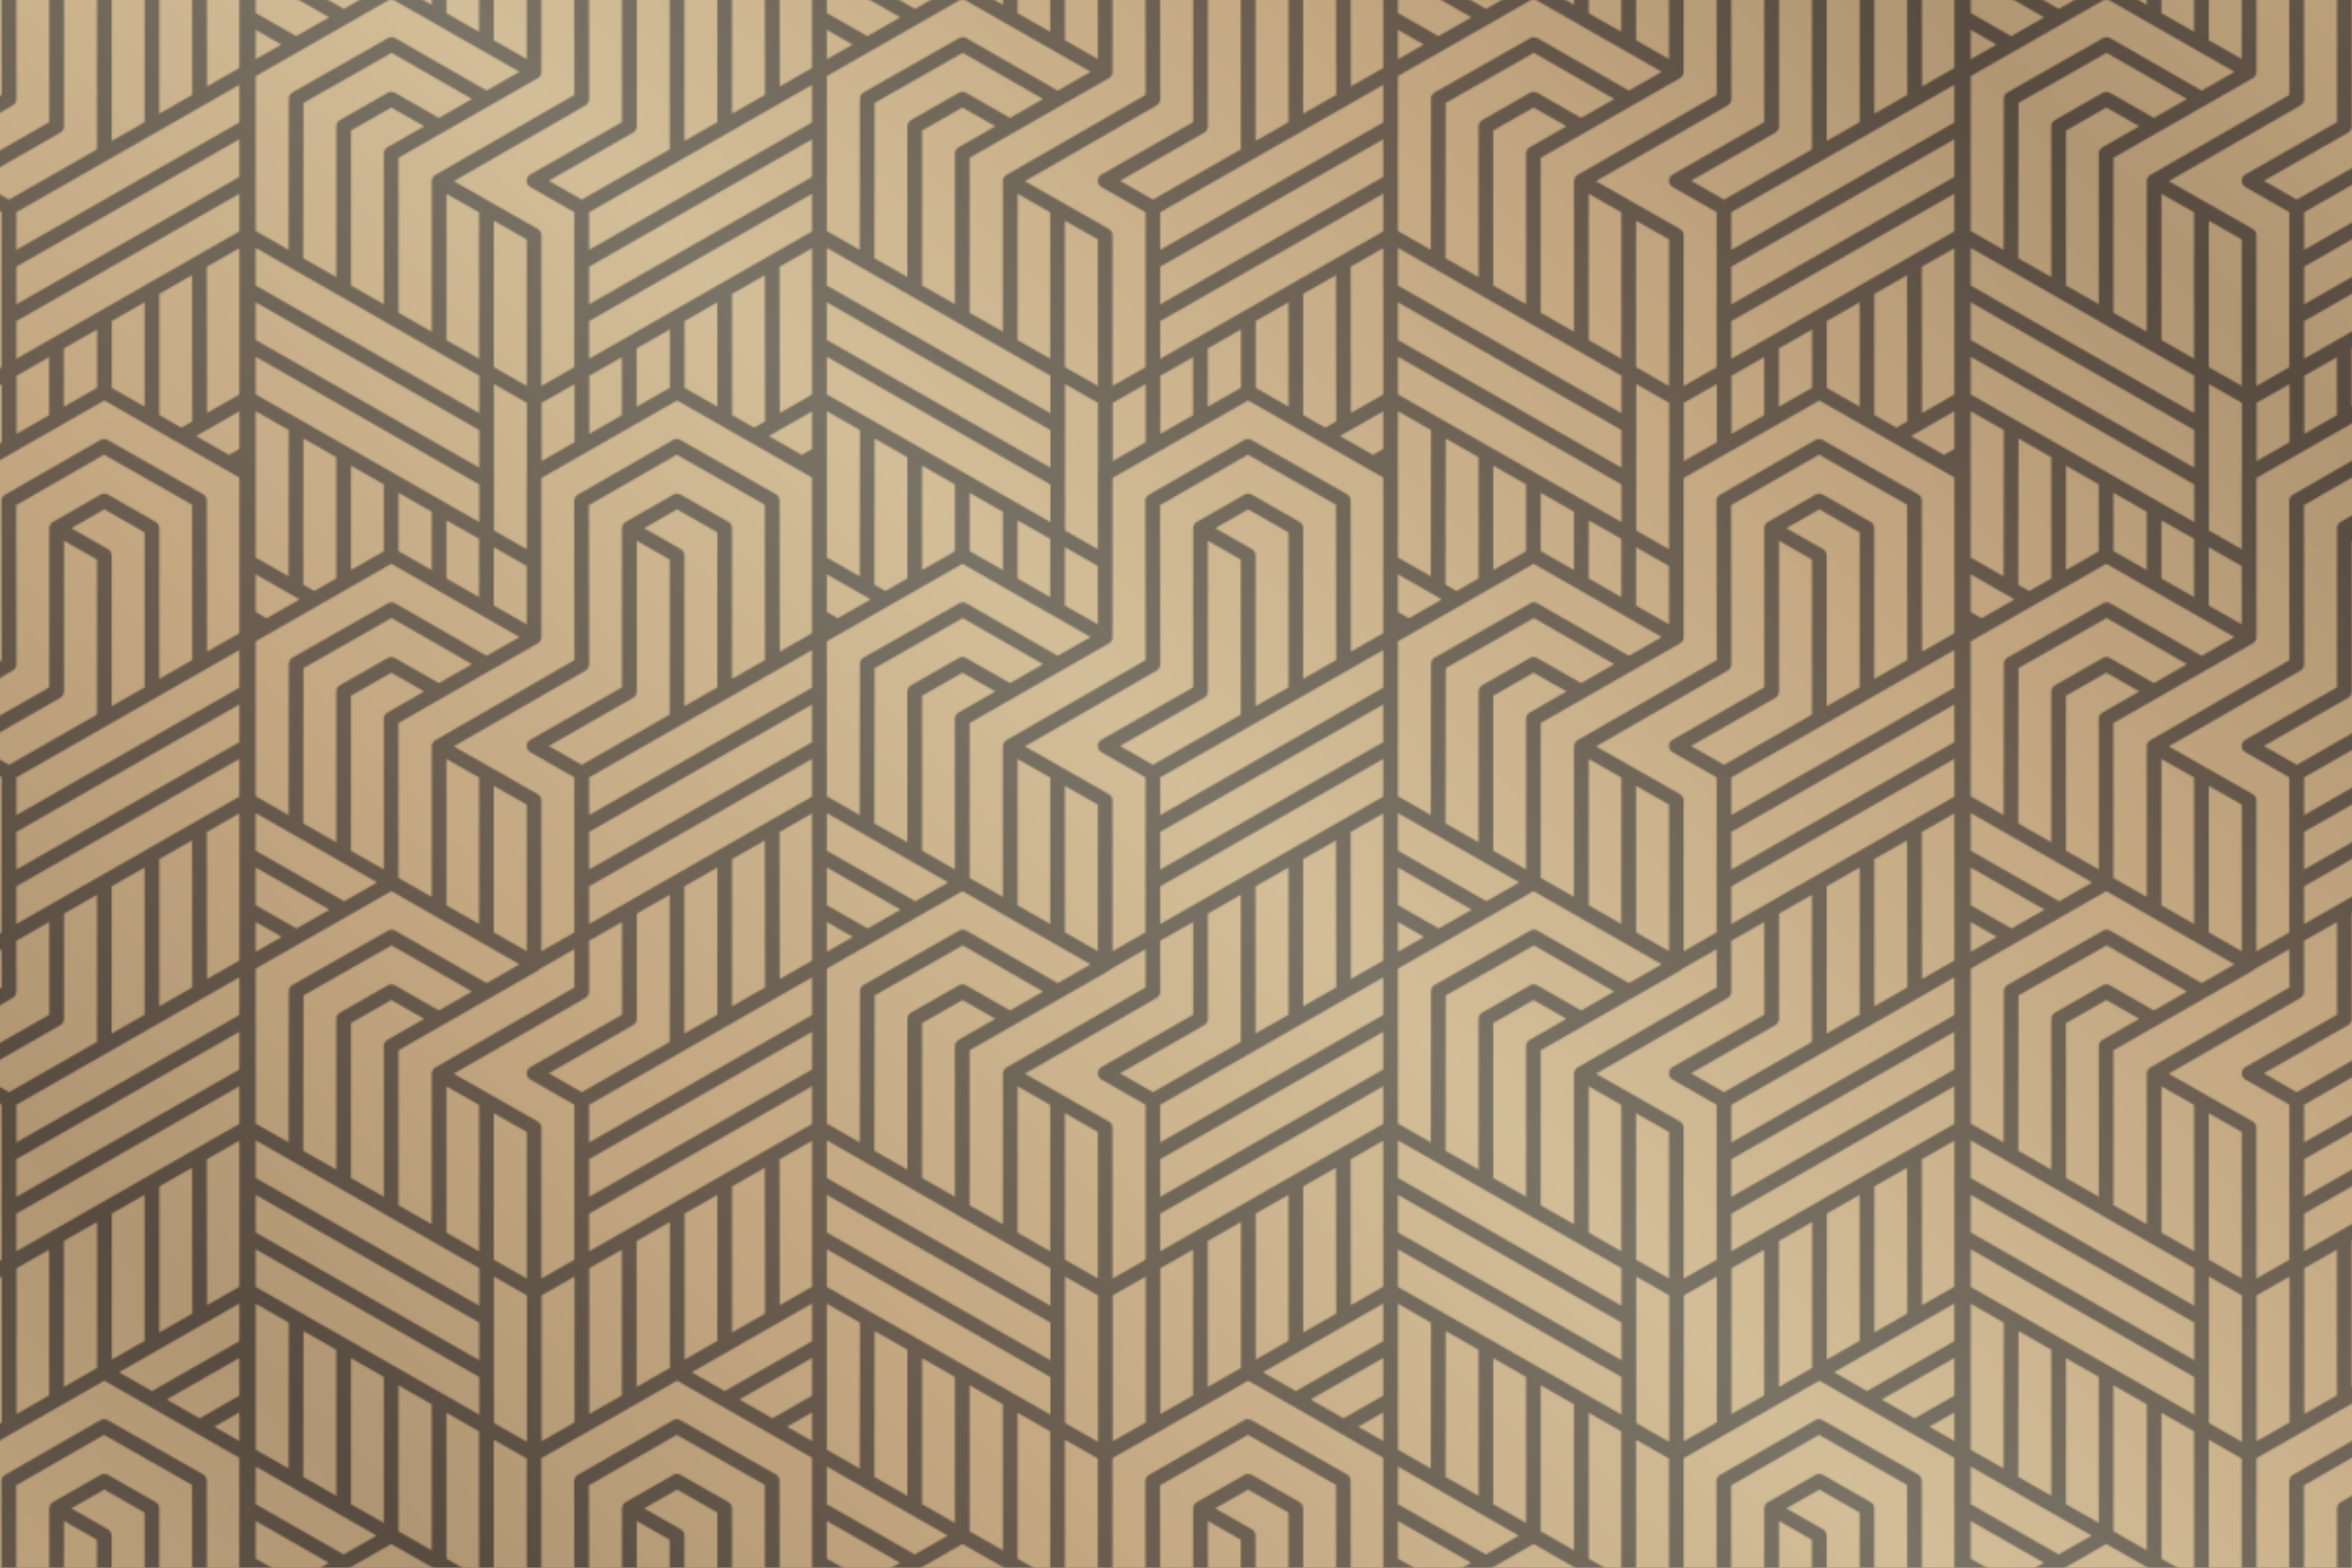 <?xml version="1.0" encoding="utf-8"?>
<!-- Generator: Adobe Illustrator 25.1.0, SVG Export Plug-In . SVG Version: 6.00 Build 0)  -->
<svg version="1.1" xmlns="http://www.w3.org/2000/svg" xmlns:xlink="http://www.w3.org/1999/xlink" x="0px" y="0px"
	 viewBox="0 0 1200 800" style="enable-background:new 0 0 1200 800;" xml:space="preserve">
<style type="text/css">
	.st0{fill:none;}
	.st1{fill:#BFA880;}
	.st2{fill:#2B2B2B;}
	.st3{fill:url(#New_Pattern_5);}
	.st4{opacity:0.4;fill:url(#SVGID_1_);}
</style>
<pattern  x="-1627.07" y="-3874.82" width="874.17" height="1122" patternUnits="userSpaceOnUse" id="New_Pattern_5" viewBox="0 -1122 874.17 1122" style="overflow:visible;">
	<g>
		<rect y="-1122" class="st0" width="874.17" height="1122"/>
		<g>
			<polygon class="st1" points="590.29,-403.35 590.29,-328.67 607.07,-319.09 607.19,-393.69 			"/>
			<polygon class="st1" points="614.69,-389.41 614.57,-314.8 620.18,-311.59 631.42,-318.02 631.41,-379.85 			"/>
			<polygon class="st1" points="590.29,-300.89 595.87,-297.7 612.67,-307.3 590.29,-320.09 			"/>
			<polygon class="st1" points="638.92,-375.56 638.92,-322.3 655.65,-331.86 655.65,-366 			"/>
			<polygon class="st1" points="857.69,-402.45 874.17,-411.86 874.17,-486.54 857.57,-477.06 			"/>
			<polygon class="st1" points="663.15,-361.71 663.15,-331.95 680.12,-322.26 680.12,-352.02 			"/>
			<polygon class="st1" points="687.62,-347.67 687.62,-317.97 704.27,-308.46 704.27,-338.21 			"/>
			<polygon class="st1" points="844.58,-394.96 850.19,-398.16 850.07,-472.77 833.35,-463.22 833.35,-401.38 			"/>
			<polygon class="st1" points="728.58,-324.33 711.78,-333.93 711.78,-304.17 728.58,-294.57 			"/>
			<polygon class="st1" points="868.9,-381.07 874.17,-384.08 874.17,-403.28 852.09,-390.67 			"/>
			<polygon class="st1" points="825.84,-405.67 825.85,-458.93 809.12,-449.37 809.12,-415.22 			"/>
			<polygon class="st1" points="874.17,-31.08 857.57,-21.6 857.61,0 874.17,0 			"/>
			<polygon class="st1" points="833.35,-7.76 833.35,0 850.1,0 850.07,-17.31 			"/>
			<polygon class="st1" points="819.78,0 825.84,0 825.85,-3.47 			"/>
			<polygon class="st1" points="590.29,-1069.89 590.29,-995.39 607.07,-985.8 607.19,-1060.23 			"/>
			<polygon class="st1" points="614.69,-1055.95 614.57,-981.51 631.42,-971.88 631.41,-1046.39 			"/>
			<polygon class="st1" points="590.3,-916.32 603.34,-923.78 590.29,-931.23 			"/>
			<polygon class="st1" points="590.29,-939.81 610.85,-928.07 627.66,-937.67 590.29,-959.02 			"/>
			<polygon class="st1" points="590.29,-967.6 635.16,-941.96 651.97,-951.56 590.29,-986.81 			"/>
			<polygon class="st1" points="638.92,-1042.1 638.92,-967.59 655.65,-958.04 655.65,-1032.54 			"/>
			<polygon class="st1" points="874.17,-1078.58 874.17,-1122 857.61,-1122 857.69,-1069.16 			"/>
			<polygon class="st1" points="663.15,-1028.25 663.15,-953.75 680.12,-944.05 680.12,-1018.56 			"/>
			<polygon class="st1" points="687.62,-1014.27 687.62,-939.76 704.27,-930.25 704.27,-1004.75 			"/>
			<polygon class="st1" points="850.19,-1064.87 850.1,-1122 833.35,-1122 833.35,-1055.25 			"/>
			<polygon class="st1" points="711.78,-1000.47 711.78,-925.96 728.57,-916.37 728.57,-990.87 			"/>
			<polygon class="st1" points="874.17,-999.84 874.17,-1014.43 861.41,-1007.13 			"/>
			<polygon class="st1" points="853.91,-1011.42 874.17,-1023 874.17,-1042.21 837.1,-1021.03 			"/>
			<polygon class="st1" points="829.59,-1025.32 874.17,-1050.79 874.17,-1070 812.79,-1034.92 			"/>
			<polygon class="st1" points="809.12,-1041.4 825.84,-1050.96 825.84,-1122 819.78,-1122 809.12,-1115.91 			"/>
			<polygon class="st1" points="801.61,-1037.12 801.61,-1111.62 784.65,-1101.92 784.65,-1027.42 			"/>
			<polygon class="st1" points="760.49,-1088 760.49,-1013.62 777.14,-1023.13 777.14,-1097.47 			"/>
			<path class="st1" d="M711.86-1062.45c0,0.01,0,0.01,0,0.02c0,0,0,0.01,0,0.01l0.01,53.42l16.8,9.6v-74.74l-16.81-9.6
				L711.86-1062.45z"/>
			<polygon class="st1" points="752.98,-1083.73 736.17,-1074.17 736.17,-999.73 752.98,-1009.33 			"/>
			<polygon class="st1" points="590.29,-1097.68 590.3,-1078.47 704.36,-1013.29 704.36,-1032.49 			"/>
			<polygon class="st1" points="704.36,-1041.07 704.36,-1060.28 596.36,-1122 590.29,-1122 590.29,-1106.26 			"/>
			<path class="st1" d="M704.35-1088.03l-46.83-26.76c-0.15-0.09-0.3-0.19-0.44-0.29l-12.11-6.92h-33.61l92.99,53.14L704.35-1088.03
				z"/>
			<polygon class="st1" points="680.12,-1110.45 680.12,-1122 663.15,-1122 663.15,-1120.15 			"/>
			<polygon class="st1" points="704.27,-1096.65 704.27,-1122 687.62,-1122 687.62,-1106.17 			"/>
			<polygon class="st1" points="752.9,-1092.36 752.9,-1122 736.1,-1122 736.1,-1082.76 			"/>
			<polygon class="st1" points="728.59,-1082.76 728.59,-1122 711.78,-1122 711.78,-1092.36 			"/>
			<polygon class="st1" points="760.4,-1096.65 804.77,-1122 771.16,-1122 760.4,-1115.86 			"/>
			<path class="st1" d="M607.19-896.21c0-1.33,0.72-2.55,1.88-3.22l48.7-27.68c1.16-0.66,2.59-0.66,3.75,0.01l46.59,26.77
				c6.72-3.84,12.68-7.25,16.76-9.58l-65.4-37.37l-69.19,39.54v79.07l16.78,9.59L607.19-896.21z"/>
			<path class="st1" d="M631.4-882.09c0-1.33,0.72-2.55,1.88-3.22l24.32-13.89c1.16-0.66,2.59-0.66,3.75,0l22.39,12.8
				c5.47-3.13,11.28-6.45,16.87-9.64l-40.99-23.55l-44.94,25.54l-0.13,79.27l16.85,9.63L631.4-882.09z"/>
			<polygon class="st1" points="590.29,-749.78 603.17,-757.14 590.29,-764.51 			"/>
			<polygon class="st1" points="590.29,-773.09 610.68,-761.43 627.49,-771.04 590.28,-792.3 			"/>
			<polygon class="st1" points="590.28,-800.88 634.99,-775.32 651.8,-784.93 590.28,-820.08 			"/>
			<path class="st1" d="M655.64-868.2c0-1.36,0.75-2.59,1.92-3.24c0.55-0.31,8.36-4.78,18.68-10.68l-16.76-9.58l-20.57,11.75
				l0.01,79.08l16.72,9.55V-868.2z"/>
			<path class="st1" d="M607.19-729.68c0-1.33,0.72-2.55,1.88-3.22l48.7-27.68c1.16-0.66,2.59-0.66,3.75,0.01l46.59,26.77
				c6.61-3.78,12.48-7.13,16.54-9.45l-65.39-37.37l-68.98,39.42v79.07l16.78,9.59L607.19-729.68z"/>
			<path class="st1" d="M631.41-715.56c0-1.33,0.72-2.55,1.88-3.22l24.32-13.89c1.16-0.66,2.59-0.66,3.75,0l22.39,12.8
				c5.47-3.13,11.28-6.45,16.87-9.64l-40.99-23.55l-44.94,25.54l-0.13,79.27l16.85,9.63L631.41-715.56z"/>
			<polygon class="st1" points="590.3,-582.95 603.44,-590.46 590.29,-597.97 			"/>
			<polygon class="st1" points="590.29,-606.55 610.95,-594.75 627.76,-604.35 590.29,-625.76 			"/>
			<polygon class="st1" points="590.29,-634.34 635.26,-608.64 652.07,-618.24 590.29,-653.55 			"/>
			<path class="st1" d="M655.65-701.66c0-1.36,0.75-2.59,1.92-3.24c0.55-0.31,8.36-4.78,18.68-10.68l-16.76-9.58l-20.57,11.75
				l0.01,79.08l16.72,9.56V-701.66z"/>
			<polygon class="st1" points="801.61,-415.31 801.61,-445.08 784.65,-435.38 784.65,-405.62 			"/>
			<path class="st1" d="M607.19-562.84c0-1.33,0.72-2.55,1.88-3.22l48.7-27.68c1.16-0.66,2.59-0.66,3.75,0.01l46.59,26.77
				c6.72-3.84,12.68-7.25,16.76-9.58l-65.4-37.37l-69.19,39.54v79.07l16.78,9.59L607.19-562.84z"/>
			<polygon class="st1" points="760.49,-421.46 760.49,-391.82 777.14,-401.33 777.14,-430.93 			"/>
			<path class="st1" d="M728.58-371.44c0-0.26,0.03-0.51,0.09-0.76v-35.4l-16.81-9.6l0,21.29c0,0.01,0,0.01,0,0.02
				c0,0,0,0.01,0,0.01l0.01,53.42l16.71,9.55V-371.44z"/>
			<path class="st1" d="M631.41-548.72c0-1.33,0.72-2.55,1.88-3.22l24.32-13.89c1.16-0.66,2.59-0.66,3.75,0l22.39,12.8
				c5.47-3.13,11.28-6.45,16.87-9.64l-40.99-23.55l-44.94,25.54l-0.13,79.27l16.85,9.63L631.41-548.72z"/>
			<polygon class="st1" points="752.98,-417.19 736.17,-407.63 736.17,-377.93 752.98,-387.53 			"/>
			<polygon class="st1" points="704.36,-365.95 590.29,-431.14 590.3,-411.93 704.36,-346.75 			"/>
			<polygon class="st1" points="704.36,-374.53 704.36,-393.74 590.29,-458.93 590.29,-439.72 			"/>
			<path class="st1" d="M704.35-402.32l0-19.16l-46.83-26.76c-0.15-0.09-0.3-0.19-0.44-0.29l-66.8-38.17l0,19.21L704.35-402.32z"/>
			<path class="st1" d="M655.65-534.83c0-1.36,0.75-2.59,1.92-3.24c0.55-0.31,8.36-4.78,18.68-10.68l-16.76-9.58l-20.57,11.75
				l0.01,79.08l16.72,9.56V-534.83z"/>
			<path class="st1" d="M607.19-274.41c0-1.33,0.72-2.55,1.88-3.22l48.7-27.68c1.16-0.66,2.59-0.66,3.75,0.01l46.59,26.77
				c6.72-3.84,12.68-7.25,16.76-9.58l-65.4-37.37l-69.19,39.54v79.07l16.78,9.59L607.19-274.41z"/>
			<path class="st1" d="M631.41-260.29c0-1.33,0.72-2.55,1.88-3.22l24.32-13.89c1.16-0.66,2.59-0.66,3.75,0l22.39,12.8
				c5.47-3.13,11.28-6.45,16.87-9.64l-40.99-23.55l-44.94,25.54l-0.13,79.27l16.85,9.63L631.41-260.29z"/>
			<polygon class="st1" points="590.3,-127.49 603.61,-135.1 590.29,-142.71 			"/>
			<polygon class="st1" points="590.29,-151.29 611.12,-139.39 627.93,-148.99 590.29,-170.5 			"/>
			<polygon class="st1" points="590.29,-179.08 635.43,-153.28 652.24,-162.88 590.29,-198.28 			"/>
			<path class="st1" d="M655.65-246.4c0-1.36,0.75-2.59,1.92-3.24c0.55-0.31,8.36-4.78,18.68-10.68l-16.76-9.58l-20.57,11.75
				l0.01,79.08l16.72,9.56V-246.4z"/>
			<path class="st1" d="M659.48-158.44l-69.19,39.54v79.07l16.78,9.59l0.13-77.14c0-1.33,0.72-2.55,1.88-3.22l48.7-27.68
				c1.16-0.66,2.59-0.66,3.75,0.01l46.59,26.77c6.72-3.84,12.68-7.25,16.76-9.58L659.48-158.44z"/>
			<path class="st1" d="M614.7-105.22l-0.13,79.27l16.85,9.63l-0.01-76.93c0-1.33,0.72-2.55,1.88-3.22l24.32-13.89
				c1.16-0.66,2.59-0.66,3.75,0l22.39,12.8c5.47-3.13,11.28-6.44,16.87-9.64l-40.99-23.55L614.7-105.22z"/>
			<polygon class="st1" points="590.29,0 596.36,0 590.29,-3.47 			"/>
			<polygon class="st1" points="590.29,-12.05 611.37,0 644.98,0 590.29,-31.25 			"/>
			<path class="st1" d="M638.92-91.12l0.01,79.08l16.72,9.55v-76.88c0-1.36,0.75-2.59,1.92-3.24c0.55-0.31,8.36-4.78,18.68-10.68
				l-16.76-9.58L638.92-91.12z"/>
			<polygon class="st1" points="857.69,-113.6 874.17,-123.02 874.17,-198.11 857.57,-188.63 			"/>
			<path class="st1" d="M680.12-65.25c0-0.01,0-0.01,0-0.02c0-0.22,0.03-0.43,0.07-0.64c0.01-0.06,0.02-0.11,0.03-0.17
				c0.05-0.21,0.11-0.41,0.19-0.6c0.01-0.03,0.03-0.05,0.04-0.08c0.08-0.17,0.17-0.33,0.27-0.49c0.03-0.05,0.06-0.09,0.09-0.14
				c0.12-0.17,0.25-0.33,0.4-0.48c0.01-0.01,0.02-0.02,0.03-0.03c0.14-0.14,0.3-0.26,0.46-0.38c0.05-0.03,0.1-0.07,0.15-0.1
				c0.04-0.03,0.09-0.06,0.13-0.09l70.95-40.83l-0.03-19.52l-17.63,10.08c-0.29,0.36-0.64,0.67-1.06,0.91l-71.06,40.61V0h16.97
				V-65.25z"/>
			<polygon class="st1" points="687.62,-58.83 687.62,0 704.27,0 704.27,-49.36 			"/>
			<polygon class="st1" points="850.19,-109.32 850.07,-184.34 833.35,-174.79 833.35,-99.69 			"/>
			<path class="st1" d="M752.9-23.79c0-0.01,0-0.01,0-0.02l0-25.62l-22.44-12.82c-1.16-0.66-1.88-1.89-1.88-3.22
				c0-1.33,0.72-2.55,1.88-3.22l46.75-26.72v-47.3l-16.82,9.61l0.04,25.94c0,1.33-0.71,2.55-1.87,3.22l-67.2,38.67l18.24,10.37
				c0.2,0.09,0.39,0.2,0.56,0.32l24.04,13.67c1.17,0.66,1.88,1.89,1.88,3.22V0h16.75h0.06l0-23.78
				C752.9-23.78,752.9-23.79,752.9-23.79z"/>
			<polygon class="st1" points="711.78,-45.09 711.78,0 728.58,0 728.59,0 728.59,-35.54 			"/>
			<path class="st1" d="M782.85-90.04l-43,24.57l16.81,9.6l44.88-25.64v-75.09l-16.81,9.6v53.74
				C784.72-91.93,784.01-90.71,782.85-90.04z"/>
			<polygon class="st1" points="874.17,-39.66 874.17,-58.87 771.16,0 777.22,0 784.72,0 791.28,0 804.77,0 			"/>
			<polygon class="st1" points="760.41,-21.65 760.41,-2.44 874.17,-67.45 874.17,-86.66 			"/>
			<polygon class="st1" points="760.41,-49.43 760.41,-30.22 874.17,-95.24 874.17,-114.44 			"/>
			<polygon class="st1" points="825.84,-95.4 825.85,-170.5 809.04,-160.89 809.04,-85.8 			"/>
			<path class="st1" d="M805.28-1030.63l-69.2,39.54v81.22c0,1.33-0.72,2.55-1.88,3.22l-71.06,40.61v79.07l16.97,9.69v-76.8
				c0-0.01,0-0.01,0-0.02c0-0.22,0.03-0.43,0.07-0.64c0.01-0.06,0.02-0.11,0.03-0.17c0.05-0.21,0.11-0.41,0.19-0.6
				c0.01-0.03,0.03-0.05,0.04-0.08c0.08-0.17,0.17-0.33,0.27-0.49c0.03-0.05,0.06-0.09,0.09-0.14c0.12-0.17,0.25-0.33,0.4-0.48
				c0.01-0.01,0.02-0.02,0.03-0.03c0.14-0.14,0.3-0.26,0.46-0.38c0.05-0.03,0.1-0.07,0.15-0.1c0.04-0.03,0.09-0.06,0.13-0.09
				l70.95-40.83l-0.12-81.22c0-1.33,0.71-2.55,1.87-3.22l48.56-27.9c1.16-0.67,2.59-0.67,3.75-0.01l48.7,27.68
				c1.16,0.66,1.88,1.89,1.88,3.22l0.13,77.14l16.48-9.42v-79.41L805.28-1030.63z"/>
			<polygon class="st1" points="704.27,-838.19 687.62,-847.66 687.62,-773 704.27,-763.48 			"/>
			<path class="st1" d="M850.06-977.42l-44.94-25.54l-44.82,25.75l0.12,81.22c0,1.33-0.71,2.55-1.87,3.22l-67.2,38.67l18.24,10.37
				c0.2,0.09,0.39,0.2,0.56,0.32l22,12.51l16.81-9.61l-18.52-10.58c-1.16-0.66-1.88-1.89-1.88-3.22c0-1.33,0.72-2.55,1.88-3.22
				l46.75-26.72v-81.22c0-0.13,0.01-0.26,0.03-0.38c0-0.03,0-0.06,0.01-0.09c0.03-0.21,0.08-0.42,0.14-0.62
				c0.02-0.05,0.04-0.11,0.05-0.16c0.15-0.42,0.38-0.8,0.67-1.14c0.04-0.04,0.07-0.08,0.11-0.12c0.14-0.15,0.3-0.3,0.47-0.43
				c0.02-0.02,0.05-0.03,0.07-0.05c0.11-0.08,0.21-0.15,0.33-0.22l24.31-13.89c1.16-0.66,2.59-0.66,3.75,0l24.32,13.89
				c1.16,0.66,1.88,1.89,1.88,3.22l-0.01,76.93l16.85-9.63L850.06-977.42z"/>
			<polygon class="st1" points="728.58,-824.37 711.77,-833.92 711.77,-759.19 728.58,-749.59 			"/>
			<path class="st1" d="M801.52-949.42l-16.81-9.6v76.93c0,1.33-0.72,2.55-1.88,3.22l-43,24.57l16.64,9.51l45.04-25.73V-949.42z"/>
			<polygon class="st1" points="874.17,-833.31 874.17,-847.7 861.58,-840.51 			"/>
			<polygon class="st1" points="854.07,-844.8 874.17,-856.28 874.17,-875.49 837.27,-854.4 			"/>
			<polygon class="st1" points="829.76,-858.69 874.17,-884.07 874.17,-903.28 812.96,-868.29 			"/>
			<path class="st1" d="M825.84-963.31l-20.57-11.75l-16.8,9.6l18.69,10.68c1.16,0.66,1.88,1.89,1.88,3.22v76.93l16.8-9.6
				L825.84-963.31z"/>
			<path class="st1" d="M805.29-864.1l-69.2,39.54v81.22c0,1.33-0.72,2.55-1.88,3.22l-71.06,40.61v79.07l16.97,9.69v-76.8
				c0-0.01,0-0.01,0-0.02c0-0.22,0.03-0.43,0.07-0.64c0.01-0.06,0.02-0.11,0.03-0.17c0.05-0.21,0.11-0.41,0.19-0.6
				c0.01-0.03,0.03-0.05,0.04-0.08c0.08-0.17,0.17-0.33,0.27-0.49c0.03-0.05,0.06-0.09,0.09-0.14c0.12-0.17,0.25-0.34,0.4-0.48
				c0.01-0.01,0.02-0.02,0.03-0.03c0.14-0.14,0.3-0.26,0.46-0.38c0.05-0.03,0.1-0.07,0.15-0.1c0.04-0.03,0.09-0.06,0.13-0.09
				l70.95-40.83l-0.12-81.22c0-1.33,0.71-2.55,1.87-3.22l48.56-27.9c1.16-0.67,2.59-0.67,3.75-0.01l48.7,27.68
				c1.16,0.66,1.88,1.89,1.88,3.22l0.13,77.14l16.48-9.42v-79.42L805.29-864.1z"/>
			<polygon class="st1" points="704.27,-671.66 687.62,-681.13 687.62,-606.46 704.27,-596.95 			"/>
			<path class="st1" d="M850.07-810.88l-44.94-25.54l-44.82,25.75l0.12,81.22c0,1.33-0.71,2.55-1.87,3.22l-67.2,38.67l18.24,10.37
				c0.2,0.09,0.39,0.2,0.56,0.32l22.26,12.66l16.81-9.61l-18.78-10.73c-1.16-0.66-1.88-1.89-1.88-3.22s0.72-2.55,1.88-3.22
				l46.75-26.72v-81.22c0-0.13,0.01-0.26,0.03-0.39c0-0.03,0-0.06,0.01-0.09c0.03-0.21,0.08-0.42,0.14-0.62
				c0.02-0.05,0.04-0.1,0.05-0.16c0.15-0.42,0.38-0.8,0.67-1.14c0.04-0.04,0.07-0.08,0.11-0.12c0.14-0.15,0.3-0.3,0.47-0.43
				c0.02-0.02,0.05-0.03,0.07-0.05c0.11-0.08,0.21-0.15,0.33-0.22l24.31-13.89c1.16-0.66,2.59-0.66,3.75,0l24.32,13.89
				c1.16,0.66,1.88,1.89,1.88,3.22l-0.01,76.93l16.85-9.63L850.07-810.88z"/>
			<polygon class="st1" points="728.58,-657.84 711.78,-667.39 711.78,-592.66 728.58,-583.06 			"/>
			<path class="st1" d="M801.53-782.88l-16.81-9.6v76.93c0,1.33-0.72,2.55-1.88,3.22l-43,24.57l16.81,9.6l44.88-25.64V-782.88z"/>
			<polygon class="st1" points="874.17,-666.48 874.17,-681.17 861.32,-673.82 			"/>
			<polygon class="st1" points="853.81,-678.11 874.17,-689.74 874.17,-708.95 837.01,-687.72 			"/>
			<polygon class="st1" points="829.5,-692.01 874.17,-717.53 874.17,-736.74 812.7,-701.61 			"/>
			<path class="st1" d="M825.85-796.77l-20.57-11.75l-16.8,9.6l18.69,10.68c1.16,0.66,1.88,1.89,1.88,3.22v76.93l16.8-9.6
				L825.85-796.77z"/>
			<path class="st1" d="M805.29-697.26l-69.2,39.54v81.22c0,1.33-0.72,2.55-1.88,3.22l-71.06,40.61v79.07l16.97,9.69v-76.8
				c0-0.01,0-0.01,0-0.02c0-0.22,0.03-0.43,0.07-0.64c0.01-0.06,0.02-0.11,0.03-0.17c0.05-0.21,0.11-0.41,0.19-0.6
				c0.01-0.03,0.03-0.05,0.04-0.08c0.08-0.17,0.17-0.33,0.27-0.49c0.03-0.05,0.06-0.09,0.09-0.14c0.12-0.17,0.25-0.34,0.4-0.48
				c0.01-0.01,0.02-0.02,0.03-0.03c0.14-0.14,0.3-0.26,0.46-0.38c0.05-0.03,0.1-0.07,0.15-0.1c0.04-0.03,0.09-0.06,0.13-0.09
				l70.95-40.83l-0.12-81.22c0-1.33,0.71-2.55,1.87-3.22l48.56-27.9c1.16-0.67,2.59-0.67,3.75-0.01l48.7,27.68
				c1.16,0.66,1.88,1.89,1.88,3.22l0.13,77.14l16.48-9.42v-79.42L805.29-697.26z"/>
			<polygon class="st1" points="704.27,-504.82 687.62,-514.29 687.62,-439.63 704.27,-430.11 			"/>
			<path class="st1" d="M850.07-644.05l-44.94-25.54l-44.82,25.75l0.12,81.22c0,1.33-0.71,2.55-1.87,3.22l-67.2,38.67l18.24,10.37
				c0.2,0.09,0.38,0.19,0.56,0.32l24.04,13.67c1.17,0.66,1.88,1.89,1.88,3.22v76.93l16.8-9.6l0.01-53.42c0,0,0-0.01,0-0.01
				c0-0.01,0-0.01,0-0.02l0-25.62l-22.44-12.82c-1.16-0.66-1.88-1.89-1.88-3.22c0-1.33,0.72-2.55,1.88-3.22l46.75-26.72v-81.22
				c0-0.13,0.01-0.26,0.03-0.39c0-0.03,0-0.06,0.01-0.09c0.03-0.21,0.08-0.42,0.14-0.62c0.02-0.05,0.04-0.11,0.05-0.16
				c0.15-0.42,0.38-0.8,0.67-1.14c0.04-0.04,0.07-0.08,0.11-0.12c0.14-0.15,0.3-0.3,0.47-0.43c0.02-0.02,0.05-0.03,0.07-0.05
				c0.11-0.08,0.21-0.15,0.33-0.22l24.31-13.89c1.16-0.66,2.59-0.66,3.75,0l24.32,13.89c1.16,0.66,1.88,1.89,1.88,3.22l-0.01,76.93
				l16.85-9.63L850.07-644.05z"/>
			<polygon class="st1" points="728.59,-491 711.78,-500.55 711.78,-425.82 728.59,-416.22 			"/>
			<path class="st1" d="M801.53-616.05l-16.81-9.6v76.93c0,1.33-0.72,2.55-1.88,3.22l-43,24.57l16.81,9.6l44.88-25.64V-616.05z"/>
			<polygon class="st1" points="760.4,-449.32 760.4,-430.11 874.17,-495.12 874.17,-514.33 			"/>
			<polygon class="st1" points="760.41,-477.11 760.41,-457.9 874.17,-522.91 874.17,-542.12 			"/>
			<polygon class="st1" points="760.41,-504.89 760.41,-485.69 874.17,-550.7 874.17,-569.9 			"/>
			<path class="st1" d="M825.85-629.94l-20.57-11.75l-16.8,9.6l18.69,10.68c1.16,0.66,1.88,1.89,1.88,3.22v76.93l16.8-9.6
				L825.85-629.94z"/>
			<path class="st1" d="M805.29-408.83l-69.2,39.54v81.22c0,1.33-0.72,2.55-1.88,3.22l-71.06,40.61v79.07l16.97,9.69v-76.8
				c0-0.01,0-0.01,0-0.02c0-0.22,0.03-0.43,0.07-0.64c0.01-0.06,0.02-0.11,0.03-0.17c0.05-0.21,0.11-0.41,0.19-0.6
				c0.01-0.03,0.03-0.05,0.04-0.08c0.08-0.17,0.17-0.33,0.27-0.49c0.03-0.05,0.06-0.09,0.09-0.14c0.12-0.17,0.25-0.34,0.4-0.48
				c0.01-0.01,0.02-0.02,0.03-0.03c0.14-0.14,0.3-0.26,0.46-0.38c0.05-0.03,0.1-0.07,0.15-0.1c0.04-0.03,0.09-0.06,0.13-0.09
				l70.95-40.83l-0.12-81.22c0-1.33,0.71-2.55,1.87-3.22l48.56-27.9c1.16-0.67,2.59-0.67,3.75-0.01l48.7,27.68
				c1.16,0.66,1.88,1.89,1.88,3.22l0.13,77.14l16.48-9.42v-79.42L805.29-408.83z"/>
			<polygon class="st1" points="704.27,-216.39 687.62,-225.86 687.62,-151.2 704.27,-141.68 			"/>
			<path class="st1" d="M850.07-355.62l-44.94-25.54l-44.82,25.75l0.12,81.22c0,1.33-0.71,2.55-1.87,3.22l-67.2,38.67l18.24,10.37
				c0.2,0.09,0.38,0.19,0.56,0.32l24.04,13.67c1.17,0.66,1.88,1.89,1.88,3.22v76.93l16.8-9.6l0.01-53.42c0,0,0-0.01,0-0.01
				c0-0.01,0-0.01,0-0.02l0-25.63l-22.44-12.82c-1.16-0.66-1.88-1.89-1.88-3.22c0-1.33,0.72-2.55,1.88-3.22l46.75-26.72v-81.22
				c0-0.13,0.01-0.26,0.03-0.39c0-0.03,0-0.06,0.01-0.09c0.03-0.21,0.08-0.42,0.14-0.62c0.02-0.05,0.04-0.1,0.05-0.16
				c0.15-0.42,0.38-0.8,0.67-1.14c0.04-0.04,0.07-0.08,0.11-0.12c0.14-0.15,0.3-0.3,0.47-0.43c0.02-0.02,0.05-0.03,0.07-0.05
				c0.11-0.08,0.21-0.15,0.33-0.22l24.31-13.89c1.16-0.66,2.59-0.66,3.75,0l24.32,13.89c1.16,0.66,1.88,1.89,1.88,3.22l-0.01,76.93
				l16.85-9.63L850.07-355.62z"/>
			<polygon class="st1" points="728.59,-202.57 711.78,-212.13 711.78,-137.39 728.59,-127.79 			"/>
			<path class="st1" d="M801.53-327.62l-16.81-9.6v76.93c0,1.33-0.72,2.55-1.88,3.22l-43,24.57l16.81,9.6l44.88-25.64V-327.62z"/>
			<polygon class="st1" points="760.4,-160.89 760.4,-141.68 874.17,-206.69 874.17,-225.9 			"/>
			<polygon class="st1" points="760.41,-188.68 760.41,-169.47 874.17,-234.48 874.17,-253.69 			"/>
			<polygon class="st1" points="760.41,-216.47 760.41,-197.26 874.17,-262.27 874.17,-281.47 			"/>
			<path class="st1" d="M825.85-341.51l-20.57-11.75l-16.8,9.6l18.69,10.68c1.16,0.66,1.88,1.89,1.88,3.22v76.93l16.8-9.6
				L825.85-341.51z"/>
		</g>
		<g>
			<polygon class="st1" points="298.9,-403.35 298.9,-328.67 315.68,-319.09 315.8,-393.69 			"/>
			<polygon class="st1" points="323.3,-389.41 323.18,-314.8 328.79,-311.59 340.03,-318.02 340.02,-379.85 			"/>
			<polygon class="st1" points="298.9,-300.89 304.48,-297.7 321.28,-307.3 298.9,-320.09 			"/>
			<polygon class="st1" points="347.53,-375.56 347.53,-322.3 364.26,-331.86 364.26,-366 			"/>
			<polygon class="st1" points="566.3,-402.45 582.78,-411.86 582.78,-486.54 566.18,-477.06 			"/>
			<polygon class="st1" points="371.76,-361.71 371.76,-331.95 388.73,-322.26 388.73,-352.02 			"/>
			<polygon class="st1" points="396.23,-347.67 396.23,-317.97 412.88,-308.46 412.88,-338.21 			"/>
			<polygon class="st1" points="553.19,-394.96 558.8,-398.16 558.68,-472.77 541.96,-463.22 541.96,-401.38 			"/>
			<polygon class="st1" points="437.19,-324.33 420.39,-333.93 420.39,-304.17 437.19,-294.57 			"/>
			<polygon class="st1" points="577.51,-381.07 582.78,-384.08 582.78,-403.28 560.7,-390.67 			"/>
			<polygon class="st1" points="534.45,-405.67 534.46,-458.93 517.73,-449.37 517.73,-415.22 			"/>
			<polygon class="st1" points="582.78,-31.08 566.18,-21.6 566.22,0 582.78,0 			"/>
			<polygon class="st1" points="541.96,-7.76 541.96,0 558.71,0 558.68,-17.31 			"/>
			<polygon class="st1" points="528.39,0 534.45,0 534.46,-3.47 			"/>
			<polygon class="st1" points="298.9,-1069.89 298.9,-995.39 315.68,-985.8 315.8,-1060.23 			"/>
			<polygon class="st1" points="323.3,-1055.95 323.18,-981.51 340.03,-971.88 340.02,-1046.39 			"/>
			<polygon class="st1" points="298.9,-916.32 311.95,-923.78 298.9,-931.23 			"/>
			<polygon class="st1" points="298.9,-939.81 319.46,-928.07 336.26,-937.67 298.9,-959.02 			"/>
			<polygon class="st1" points="298.9,-967.6 343.77,-941.96 360.58,-951.56 298.9,-986.81 			"/>
			<polygon class="st1" points="347.53,-1042.1 347.53,-967.59 364.26,-958.04 364.26,-1032.54 			"/>
			<polygon class="st1" points="582.78,-1078.58 582.78,-1122 566.22,-1122 566.3,-1069.16 			"/>
			<polygon class="st1" points="371.76,-1028.25 371.76,-953.75 388.73,-944.05 388.73,-1018.56 			"/>
			<polygon class="st1" points="396.23,-1014.27 396.23,-939.76 412.88,-930.25 412.88,-1004.75 			"/>
			<polygon class="st1" points="558.8,-1064.87 558.71,-1122 541.96,-1122 541.96,-1055.25 			"/>
			<polygon class="st1" points="420.39,-1000.47 420.39,-925.96 437.18,-916.37 437.18,-990.87 			"/>
			<polygon class="st1" points="582.78,-999.84 582.78,-1014.43 570.02,-1007.13 			"/>
			<polygon class="st1" points="562.52,-1011.42 582.78,-1023 582.78,-1042.21 545.71,-1021.03 			"/>
			<polygon class="st1" points="538.2,-1025.32 582.78,-1050.79 582.78,-1070 521.4,-1034.92 			"/>
			<polygon class="st1" points="517.73,-1041.4 534.45,-1050.96 534.45,-1122 528.39,-1122 517.73,-1115.91 			"/>
			<polygon class="st1" points="510.22,-1037.12 510.22,-1111.62 493.25,-1101.92 493.25,-1027.42 			"/>
			<polygon class="st1" points="469.1,-1088 469.1,-1013.62 485.75,-1023.13 485.75,-1097.47 			"/>
			<path class="st1" d="M420.47-1062.45c0,0.01,0,0.01,0,0.02c0,0,0,0.01,0,0.01l0.01,53.42l16.8,9.6v-74.74l-16.81-9.6
				L420.47-1062.45z"/>
			<polygon class="st1" points="461.59,-1083.73 444.78,-1074.17 444.78,-999.73 461.59,-1009.33 			"/>
			<polygon class="st1" points="298.9,-1097.68 298.91,-1078.47 412.97,-1013.29 412.97,-1032.49 			"/>
			<polygon class="st1" points="412.97,-1041.07 412.97,-1060.28 304.96,-1122 298.9,-1122 298.9,-1106.26 			"/>
			<path class="st1" d="M412.96-1088.03l-46.83-26.76c-0.15-0.09-0.3-0.19-0.44-0.29l-12.11-6.92h-33.61l92.99,53.14L412.96-1088.03
				z"/>
			<polygon class="st1" points="388.73,-1110.45 388.73,-1122 371.76,-1122 371.76,-1120.15 			"/>
			<polygon class="st1" points="412.88,-1096.65 412.88,-1122 396.23,-1122 396.23,-1106.17 			"/>
			<polygon class="st1" points="461.51,-1092.36 461.51,-1122 444.7,-1122 444.7,-1082.76 			"/>
			<polygon class="st1" points="437.2,-1082.76 437.2,-1122 420.39,-1122 420.39,-1092.36 			"/>
			<polygon class="st1" points="469.01,-1096.65 513.38,-1122 479.76,-1122 469.01,-1115.86 			"/>
			<path class="st1" d="M315.8-896.21c0-1.33,0.72-2.55,1.88-3.22l48.7-27.68c1.16-0.66,2.59-0.66,3.75,0.01l46.59,26.77
				c6.72-3.84,12.68-7.25,16.76-9.58l-65.4-37.37l-69.19,39.54v79.07l16.78,9.59L315.8-896.21z"/>
			<path class="st1" d="M340.01-882.09c0-1.33,0.72-2.55,1.88-3.22l24.32-13.89c1.16-0.66,2.59-0.66,3.75,0l22.39,12.8
				c5.47-3.13,11.28-6.45,16.87-9.64l-40.99-23.55l-44.94,25.54l-0.13,79.27l16.85,9.63L340.01-882.09z"/>
			<polygon class="st1" points="298.9,-749.78 311.78,-757.14 298.9,-764.51 			"/>
			<polygon class="st1" points="298.9,-773.09 319.29,-761.43 336.1,-771.04 298.89,-792.3 			"/>
			<polygon class="st1" points="298.89,-800.88 343.6,-775.32 360.41,-784.93 298.89,-820.08 			"/>
			<path class="st1" d="M364.25-868.2c0-1.36,0.75-2.59,1.92-3.24c0.55-0.31,8.36-4.78,18.68-10.68l-16.76-9.58l-20.57,11.75
				l0.01,79.08l16.72,9.55V-868.2z"/>
			<path class="st1" d="M315.8-729.68c0-1.33,0.72-2.55,1.88-3.22l48.7-27.68c1.16-0.66,2.59-0.66,3.75,0.01l46.59,26.77
				c6.61-3.78,12.48-7.13,16.54-9.45l-65.39-37.37L298.9-741.2v79.07l16.78,9.59L315.8-729.68z"/>
			<path class="st1" d="M340.02-715.56c0-1.33,0.72-2.55,1.88-3.22l24.32-13.89c1.16-0.66,2.59-0.66,3.75,0l22.39,12.8
				c5.47-3.13,11.28-6.45,16.87-9.64l-40.99-23.55l-44.94,25.54l-0.13,79.27l16.85,9.63L340.02-715.56z"/>
			<polygon class="st1" points="298.9,-582.95 312.05,-590.46 298.9,-597.97 			"/>
			<polygon class="st1" points="298.9,-606.55 319.56,-594.75 336.37,-604.35 298.9,-625.76 			"/>
			<polygon class="st1" points="298.9,-634.34 343.87,-608.64 360.68,-618.24 298.9,-653.55 			"/>
			<path class="st1" d="M364.26-701.66c0-1.36,0.75-2.59,1.92-3.24c0.55-0.31,8.36-4.78,18.68-10.68l-16.76-9.58l-20.57,11.75
				l0.01,79.08l16.72,9.56V-701.66z"/>
			<polygon class="st1" points="510.22,-415.31 510.22,-445.08 493.25,-435.38 493.25,-405.62 			"/>
			<path class="st1" d="M315.8-562.84c0-1.33,0.72-2.55,1.88-3.22l48.7-27.68c1.16-0.66,2.59-0.66,3.75,0.01l46.59,26.77
				c6.72-3.84,12.68-7.25,16.76-9.58l-65.4-37.37l-69.19,39.54v79.07l16.78,9.59L315.8-562.84z"/>
			<polygon class="st1" points="469.1,-421.46 469.1,-391.82 485.75,-401.33 485.75,-430.93 			"/>
			<path class="st1" d="M437.19-371.44c0-0.26,0.03-0.51,0.09-0.76v-35.4l-16.81-9.6l0,21.29c0,0.01,0,0.01,0,0.02
				c0,0,0,0.01,0,0.01l0,53.42l16.71,9.55V-371.44z"/>
			<path class="st1" d="M340.02-548.72c0-1.33,0.72-2.55,1.88-3.22l24.32-13.89c1.16-0.66,2.59-0.66,3.75,0l22.39,12.8
				c5.47-3.13,11.28-6.45,16.87-9.64l-40.99-23.55l-44.94,25.54l-0.13,79.27l16.85,9.63L340.02-548.72z"/>
			<polygon class="st1" points="461.59,-417.19 444.78,-407.63 444.78,-377.93 461.59,-387.53 			"/>
			<polygon class="st1" points="412.97,-365.95 298.9,-431.14 298.91,-411.93 412.97,-346.75 			"/>
			<polygon class="st1" points="412.97,-374.53 412.97,-393.74 298.9,-458.93 298.9,-439.72 			"/>
			<path class="st1" d="M412.96-402.32l0-19.16l-46.83-26.76c-0.15-0.09-0.3-0.19-0.44-0.29l-66.8-38.17l0,19.21L412.96-402.32z"/>
			<path class="st1" d="M364.26-534.83c0-1.36,0.75-2.59,1.92-3.24c0.55-0.31,8.36-4.78,18.68-10.68l-16.76-9.58l-20.57,11.75
				l0.01,79.08l16.72,9.56V-534.83z"/>
			<path class="st1" d="M315.8-274.41c0-1.33,0.72-2.55,1.88-3.22l48.7-27.68c1.16-0.66,2.59-0.66,3.75,0.01l46.59,26.77
				c6.72-3.84,12.68-7.25,16.76-9.58l-65.4-37.37l-69.19,39.54v79.07l16.78,9.59L315.8-274.41z"/>
			<path class="st1" d="M340.02-260.29c0-1.33,0.72-2.55,1.88-3.22l24.32-13.89c1.16-0.66,2.59-0.66,3.75,0l22.39,12.8
				c5.47-3.13,11.28-6.45,16.87-9.64l-40.99-23.55l-44.94,25.54l-0.13,79.27l16.85,9.63L340.02-260.29z"/>
			<polygon class="st1" points="298.9,-127.49 312.22,-135.1 298.9,-142.71 			"/>
			<polygon class="st1" points="298.9,-151.29 319.73,-139.39 336.54,-148.99 298.9,-170.5 			"/>
			<polygon class="st1" points="298.9,-179.08 344.04,-153.28 360.85,-162.88 298.9,-198.28 			"/>
			<path class="st1" d="M364.26-246.4c0-1.36,0.75-2.59,1.92-3.24c0.55-0.31,8.36-4.78,18.68-10.68l-16.76-9.58l-20.57,11.75
				l0.01,79.08l16.72,9.56V-246.4z"/>
			<path class="st1" d="M368.09-158.44L298.9-118.9v79.07l16.78,9.59l0.12-77.14c0-1.33,0.72-2.55,1.88-3.22l48.7-27.68
				c1.16-0.66,2.59-0.66,3.75,0.01l46.59,26.77c6.72-3.84,12.68-7.25,16.76-9.58L368.09-158.44z"/>
			<path class="st1" d="M323.31-105.22l-0.13,79.27l16.85,9.63l-0.01-76.93c0-1.33,0.72-2.55,1.88-3.22l24.32-13.89
				c1.16-0.66,2.59-0.66,3.75,0l22.39,12.8c5.47-3.13,11.28-6.44,16.87-9.64l-40.99-23.55L323.31-105.22z"/>
			<polygon class="st1" points="298.9,0 304.96,0 298.9,-3.47 			"/>
			<polygon class="st1" points="298.9,-12.05 319.98,0 353.59,0 298.9,-31.25 			"/>
			<path class="st1" d="M347.53-91.12l0.01,79.08l16.72,9.55v-76.88c0-1.36,0.75-2.59,1.92-3.24c0.55-0.31,8.36-4.78,18.68-10.68
				l-16.76-9.58L347.53-91.12z"/>
			<polygon class="st1" points="566.3,-113.6 582.78,-123.02 582.78,-198.11 566.18,-188.63 			"/>
			<path class="st1" d="M388.73-65.25c0-0.01,0-0.01,0-0.02c0-0.22,0.03-0.43,0.07-0.64c0.01-0.06,0.02-0.11,0.03-0.17
				c0.05-0.21,0.11-0.41,0.19-0.6c0.01-0.03,0.03-0.05,0.04-0.08c0.08-0.17,0.17-0.33,0.27-0.49c0.03-0.05,0.06-0.09,0.09-0.14
				c0.12-0.17,0.25-0.33,0.4-0.48c0.01-0.01,0.02-0.02,0.03-0.03c0.14-0.14,0.3-0.26,0.46-0.38c0.05-0.03,0.1-0.07,0.15-0.1
				c0.04-0.03,0.09-0.06,0.13-0.09l70.95-40.83l-0.03-19.52l-17.63,10.08c-0.29,0.36-0.64,0.67-1.06,0.91l-71.06,40.61V0h16.97
				V-65.25z"/>
			<polygon class="st1" points="396.23,-58.83 396.23,0 412.88,0 412.88,-49.36 			"/>
			<polygon class="st1" points="558.8,-109.32 558.68,-184.34 541.96,-174.79 541.96,-99.69 			"/>
			<path class="st1" d="M461.51-23.79c0-0.01,0-0.01,0-0.02l0-25.62l-22.44-12.82c-1.16-0.66-1.88-1.89-1.88-3.22
				c0-1.33,0.72-2.55,1.88-3.22l46.75-26.72v-47.3l-16.82,9.61l0.04,25.94c0,1.33-0.71,2.55-1.87,3.22l-67.2,38.67l18.24,10.37
				c0.2,0.09,0.39,0.2,0.56,0.32l24.04,13.67c1.17,0.66,1.88,1.89,1.88,3.22V0h16.75h0.06l0-23.78
				C461.51-23.78,461.51-23.79,461.51-23.79z"/>
			<polygon class="st1" points="420.39,-45.09 420.39,0 437.19,0 437.2,0 437.2,-35.54 			"/>
			<path class="st1" d="M491.46-90.04l-43,24.57l16.81,9.6l44.88-25.64v-75.09l-16.81,9.6v53.74
				C493.33-91.93,492.62-90.71,491.46-90.04z"/>
			<polygon class="st1" points="582.78,-39.66 582.78,-58.87 479.76,0 485.83,0 493.33,0 499.89,0 513.38,0 			"/>
			<polygon class="st1" points="469.02,-21.65 469.01,-2.44 582.78,-67.45 582.78,-86.66 			"/>
			<polygon class="st1" points="469.02,-49.43 469.02,-30.22 582.78,-95.24 582.78,-114.44 			"/>
			<polygon class="st1" points="534.45,-95.4 534.46,-170.5 517.65,-160.89 517.65,-85.8 			"/>
			<path class="st1" d="M513.89-1030.63l-69.2,39.54v81.22c0,1.33-0.72,2.55-1.88,3.22l-71.06,40.61v79.07l16.97,9.69v-76.8
				c0-0.01,0-0.01,0-0.02c0-0.22,0.03-0.43,0.07-0.64c0.01-0.06,0.02-0.11,0.03-0.17c0.05-0.21,0.11-0.41,0.19-0.6
				c0.01-0.03,0.03-0.05,0.04-0.08c0.08-0.17,0.17-0.33,0.27-0.49c0.03-0.05,0.06-0.09,0.09-0.14c0.12-0.17,0.25-0.33,0.4-0.48
				c0.01-0.01,0.02-0.02,0.03-0.03c0.14-0.14,0.3-0.26,0.46-0.38c0.05-0.03,0.1-0.07,0.15-0.1c0.04-0.03,0.09-0.06,0.13-0.09
				l70.95-40.83l-0.12-81.22c0-1.33,0.71-2.55,1.87-3.22l48.56-27.9c1.16-0.67,2.59-0.67,3.75-0.01l48.7,27.68
				c1.16,0.66,1.88,1.89,1.88,3.22l0.13,77.14l16.48-9.42v-79.41L513.89-1030.63z"/>
			<polygon class="st1" points="412.88,-838.19 396.23,-847.66 396.23,-773 412.88,-763.48 			"/>
			<path class="st1" d="M558.67-977.42l-44.94-25.54l-44.82,25.75l0.12,81.22c0,1.33-0.71,2.55-1.87,3.22l-67.2,38.67l18.24,10.37
				c0.2,0.09,0.39,0.2,0.56,0.32l22,12.51l16.81-9.61l-18.52-10.58c-1.16-0.66-1.88-1.89-1.88-3.22c0-1.33,0.72-2.55,1.88-3.22
				l46.75-26.72v-81.22c0-0.13,0.01-0.26,0.03-0.38c0-0.03,0-0.06,0.01-0.09c0.03-0.21,0.08-0.42,0.14-0.62
				c0.02-0.05,0.04-0.11,0.05-0.16c0.15-0.42,0.38-0.8,0.67-1.14c0.04-0.04,0.07-0.08,0.11-0.12c0.14-0.15,0.3-0.3,0.47-0.43
				c0.02-0.02,0.05-0.03,0.07-0.05c0.11-0.08,0.21-0.15,0.33-0.22L512-982.56c1.16-0.66,2.59-0.66,3.75,0l24.32,13.89
				c1.16,0.66,1.88,1.89,1.88,3.22l-0.01,76.93l16.85-9.63L558.67-977.42z"/>
			<polygon class="st1" points="437.19,-824.37 420.38,-833.92 420.38,-759.19 437.19,-749.59 			"/>
			<path class="st1" d="M510.13-949.42l-16.81-9.6v76.93c0,1.33-0.72,2.55-1.88,3.22l-43,24.57l16.64,9.51l45.04-25.73V-949.42z"/>
			<polygon class="st1" points="582.78,-833.31 582.78,-847.7 570.19,-840.51 			"/>
			<polygon class="st1" points="562.68,-844.8 582.78,-856.28 582.78,-875.49 545.88,-854.4 			"/>
			<polygon class="st1" points="538.37,-858.69 582.78,-884.07 582.78,-903.28 521.57,-868.29 			"/>
			<path class="st1" d="M534.45-963.31l-20.57-11.75l-16.8,9.6l18.69,10.68c1.16,0.66,1.88,1.89,1.88,3.22v76.93l16.8-9.6
				L534.45-963.31z"/>
			<path class="st1" d="M513.89-864.1l-69.2,39.54v81.22c0,1.33-0.72,2.55-1.88,3.22l-71.06,40.61v79.07l16.97,9.69v-76.8
				c0-0.01,0-0.01,0-0.02c0-0.22,0.03-0.43,0.07-0.64c0.01-0.06,0.02-0.11,0.03-0.17c0.05-0.21,0.11-0.41,0.19-0.6
				c0.01-0.03,0.03-0.05,0.04-0.08c0.08-0.17,0.17-0.33,0.27-0.49c0.03-0.05,0.06-0.09,0.09-0.14c0.12-0.17,0.25-0.34,0.4-0.48
				c0.01-0.01,0.02-0.02,0.03-0.03c0.14-0.14,0.3-0.26,0.46-0.38c0.05-0.03,0.1-0.07,0.15-0.1c0.04-0.03,0.09-0.06,0.13-0.09
				l70.95-40.83l-0.12-81.22c0-1.33,0.71-2.55,1.87-3.22l48.56-27.9c1.16-0.67,2.59-0.67,3.75-0.01l48.7,27.68
				c1.16,0.66,1.88,1.89,1.88,3.22l0.13,77.14l16.48-9.42v-79.42L513.89-864.1z"/>
			<polygon class="st1" points="412.88,-671.66 396.23,-681.13 396.23,-606.46 412.88,-596.95 			"/>
			<path class="st1" d="M558.68-810.88l-44.94-25.54l-44.82,25.75l0.12,81.22c0,1.33-0.71,2.55-1.87,3.22l-67.2,38.67l18.24,10.37
				c0.2,0.09,0.39,0.2,0.56,0.32l22.26,12.66l16.81-9.61l-18.78-10.73c-1.16-0.66-1.88-1.89-1.88-3.22s0.72-2.55,1.88-3.22
				l46.75-26.72v-81.22c0-0.13,0.01-0.26,0.03-0.39c0-0.03,0-0.06,0.01-0.09c0.03-0.21,0.08-0.42,0.14-0.62
				c0.02-0.05,0.04-0.1,0.05-0.16c0.15-0.42,0.38-0.8,0.67-1.14c0.04-0.04,0.07-0.08,0.11-0.12c0.14-0.15,0.3-0.3,0.47-0.43
				c0.02-0.02,0.05-0.03,0.07-0.05c0.11-0.08,0.21-0.15,0.33-0.22l24.31-13.89c1.16-0.66,2.59-0.66,3.75,0l24.32,13.89
				c1.16,0.66,1.88,1.89,1.88,3.22l-0.01,76.93l16.85-9.63L558.68-810.88z"/>
			<polygon class="st1" points="437.19,-657.84 420.39,-667.39 420.39,-592.66 437.19,-583.06 			"/>
			<path class="st1" d="M510.14-782.88l-16.81-9.6v76.93c0,1.33-0.72,2.55-1.88,3.22l-43,24.57l16.81,9.6l44.88-25.64V-782.88z"/>
			<polygon class="st1" points="582.78,-666.48 582.78,-681.17 569.93,-673.82 			"/>
			<polygon class="st1" points="562.42,-678.11 582.78,-689.74 582.78,-708.95 545.62,-687.72 			"/>
			<polygon class="st1" points="538.11,-692.01 582.78,-717.53 582.78,-736.74 521.3,-701.61 			"/>
			<path class="st1" d="M534.46-796.77l-20.57-11.75l-16.8,9.6l18.69,10.68c1.16,0.66,1.88,1.89,1.88,3.22v76.93l16.8-9.6
				L534.46-796.77z"/>
			<path class="st1" d="M513.89-697.26l-69.2,39.54v81.22c0,1.33-0.72,2.55-1.88,3.22l-71.06,40.61v79.07l16.97,9.69v-76.8
				c0-0.01,0-0.01,0-0.02c0-0.22,0.03-0.43,0.07-0.64c0.01-0.06,0.02-0.11,0.03-0.17c0.05-0.21,0.11-0.41,0.19-0.6
				c0.01-0.03,0.03-0.05,0.04-0.08c0.08-0.17,0.17-0.33,0.27-0.49c0.03-0.05,0.06-0.09,0.09-0.14c0.12-0.17,0.25-0.34,0.4-0.48
				c0.01-0.01,0.02-0.02,0.03-0.03c0.14-0.14,0.3-0.26,0.46-0.38c0.05-0.03,0.1-0.07,0.15-0.1c0.04-0.03,0.09-0.06,0.13-0.09
				l70.95-40.83l-0.12-81.22c0-1.33,0.71-2.55,1.87-3.22l48.56-27.9c1.16-0.67,2.59-0.67,3.75-0.01l48.7,27.68
				c1.16,0.66,1.88,1.89,1.88,3.22l0.13,77.14l16.48-9.42v-79.42L513.89-697.26z"/>
			<polygon class="st1" points="412.88,-504.82 396.23,-514.29 396.23,-439.63 412.88,-430.11 			"/>
			<path class="st1" d="M558.68-644.05l-44.94-25.54l-44.82,25.75l0.12,81.22c0,1.33-0.71,2.55-1.87,3.22l-67.2,38.67l18.24,10.37
				c0.2,0.09,0.38,0.19,0.56,0.32l24.04,13.67c1.17,0.66,1.88,1.89,1.88,3.22v76.93l16.8-9.6l0.01-53.42c0,0,0-0.01,0-0.01
				c0-0.01,0-0.01,0-0.02l0-25.62l-22.44-12.82c-1.16-0.66-1.88-1.89-1.88-3.22c0-1.33,0.72-2.55,1.88-3.22l46.75-26.72v-81.22
				c0-0.13,0.01-0.26,0.03-0.39c0-0.03,0-0.06,0.01-0.09c0.03-0.21,0.08-0.42,0.14-0.62c0.02-0.05,0.04-0.11,0.05-0.16
				c0.15-0.42,0.38-0.8,0.67-1.14c0.04-0.04,0.07-0.08,0.11-0.12c0.14-0.15,0.3-0.3,0.47-0.43c0.02-0.02,0.05-0.03,0.07-0.05
				c0.11-0.08,0.21-0.15,0.33-0.22l24.31-13.89c1.16-0.66,2.59-0.66,3.75,0l24.32,13.89c1.16,0.66,1.88,1.89,1.88,3.22l-0.01,76.93
				l16.85-9.63L558.68-644.05z"/>
			<polygon class="st1" points="437.2,-491 420.39,-500.55 420.39,-425.82 437.2,-416.22 			"/>
			<path class="st1" d="M510.14-616.05l-16.81-9.6v76.93c0,1.33-0.72,2.55-1.88,3.22l-43,24.57l16.81,9.6l44.88-25.64V-616.05z"/>
			<polygon class="st1" points="469.01,-449.32 469.01,-430.11 582.78,-495.12 582.78,-514.33 			"/>
			<polygon class="st1" points="469.02,-477.11 469.02,-457.9 582.78,-522.91 582.78,-542.12 			"/>
			<polygon class="st1" points="469.02,-504.89 469.02,-485.69 582.78,-550.7 582.78,-569.9 			"/>
			<path class="st1" d="M534.46-629.94l-20.57-11.75l-16.8,9.6l18.69,10.68c1.16,0.66,1.88,1.89,1.88,3.22v76.93l16.8-9.6
				L534.46-629.94z"/>
			<path class="st1" d="M513.89-408.83l-69.2,39.54v81.22c0,1.33-0.72,2.55-1.88,3.22l-71.06,40.61v79.07l16.97,9.69v-76.8
				c0-0.01,0-0.01,0-0.02c0-0.22,0.03-0.43,0.07-0.64c0.01-0.06,0.02-0.11,0.03-0.17c0.05-0.21,0.11-0.41,0.19-0.6
				c0.01-0.03,0.03-0.05,0.04-0.08c0.08-0.17,0.17-0.33,0.27-0.49c0.03-0.05,0.06-0.09,0.09-0.14c0.12-0.17,0.25-0.34,0.4-0.48
				c0.01-0.01,0.02-0.02,0.03-0.03c0.14-0.14,0.3-0.26,0.46-0.38c0.05-0.03,0.1-0.07,0.15-0.1c0.04-0.03,0.09-0.06,0.13-0.09
				l70.95-40.83l-0.12-81.22c0-1.33,0.71-2.55,1.87-3.22l48.56-27.9c1.16-0.67,2.59-0.67,3.75-0.01l48.7,27.68
				c1.16,0.66,1.88,1.89,1.88,3.22l0.13,77.14l16.48-9.42v-79.42L513.89-408.83z"/>
			<polygon class="st1" points="412.88,-216.39 396.23,-225.86 396.23,-151.2 412.88,-141.68 			"/>
			<path class="st1" d="M558.68-355.62l-44.94-25.54l-44.82,25.75l0.12,81.22c0,1.33-0.71,2.55-1.87,3.22l-67.2,38.67l18.24,10.37
				c0.2,0.09,0.38,0.19,0.56,0.32l24.04,13.67c1.17,0.66,1.88,1.89,1.88,3.22v76.93l16.8-9.6l0.01-53.42c0,0,0-0.01,0-0.01
				c0-0.01,0-0.01,0-0.02l0-25.63l-22.44-12.82c-1.16-0.66-1.88-1.89-1.88-3.22c0-1.33,0.72-2.55,1.88-3.22l46.75-26.72v-81.22
				c0-0.13,0.01-0.26,0.03-0.39c0-0.03,0-0.06,0.01-0.09c0.03-0.21,0.08-0.42,0.14-0.62c0.02-0.05,0.04-0.1,0.05-0.16
				c0.15-0.42,0.38-0.8,0.67-1.14c0.04-0.04,0.07-0.08,0.11-0.12c0.14-0.15,0.3-0.3,0.47-0.43c0.02-0.02,0.05-0.03,0.07-0.05
				c0.11-0.08,0.21-0.15,0.33-0.22l24.31-13.89c1.16-0.66,2.59-0.66,3.75,0l24.32,13.89c1.16,0.66,1.88,1.89,1.88,3.22l-0.01,76.93
				l16.85-9.63L558.68-355.62z"/>
			<polygon class="st1" points="437.2,-202.57 420.39,-212.13 420.39,-137.39 437.2,-127.79 			"/>
			<path class="st1" d="M510.14-327.62l-16.81-9.6v76.93c0,1.33-0.72,2.55-1.88,3.22l-43,24.57l16.81,9.6l44.88-25.64V-327.62z"/>
			<polygon class="st1" points="469.01,-160.89 469.01,-141.68 582.78,-206.69 582.78,-225.9 			"/>
			<polygon class="st1" points="469.02,-188.68 469.02,-169.47 582.78,-234.48 582.78,-253.69 			"/>
			<polygon class="st1" points="469.02,-216.47 469.02,-197.26 582.78,-262.27 582.78,-281.47 			"/>
			<path class="st1" d="M534.46-341.51l-20.57-11.75l-16.8,9.6l18.69,10.68c1.16,0.66,1.88,1.89,1.88,3.22v76.93l16.8-9.6
				L534.46-341.51z"/>
		</g>
		<g>
			<polygon class="st1" points="7.51,-403.35 7.51,-328.67 24.29,-319.09 24.41,-393.69 			"/>
			<polygon class="st1" points="31.91,-389.41 31.79,-314.8 37.4,-311.59 48.64,-318.02 48.63,-379.85 			"/>
			<polygon class="st1" points="7.51,-300.89 13.09,-297.7 29.89,-307.3 7.51,-320.09 			"/>
			<polygon class="st1" points="56.14,-375.56 56.14,-322.3 72.86,-331.86 72.86,-366 			"/>
			<polygon class="st1" points="274.91,-402.45 291.39,-411.86 291.39,-486.54 274.79,-477.06 			"/>
			<polygon class="st1" points="80.37,-361.71 80.37,-331.95 97.34,-322.26 97.34,-352.02 			"/>
			<polygon class="st1" points="104.84,-347.67 104.84,-317.97 121.49,-308.46 121.49,-338.21 			"/>
			<polygon class="st1" points="261.8,-394.96 267.41,-398.16 267.29,-472.77 250.57,-463.22 250.57,-401.38 			"/>
			<polygon class="st1" points="145.8,-324.33 129,-333.93 129,-304.17 145.8,-294.57 			"/>
			<polygon class="st1" points="286.11,-381.07 291.39,-384.08 291.39,-403.28 269.31,-390.67 			"/>
			<polygon class="st1" points="243.06,-405.67 243.06,-458.93 226.34,-449.37 226.34,-415.22 			"/>
			<polygon class="st1" points="291.39,-31.08 274.79,-21.6 274.83,0 291.39,0 			"/>
			<polygon class="st1" points="250.57,-7.76 250.57,0 267.32,0 267.29,-17.31 			"/>
			<polygon class="st1" points="237,0 243.06,0 243.06,-3.47 			"/>
			<polygon class="st1" points="7.51,-1069.89 7.51,-995.39 24.29,-985.8 24.41,-1060.23 			"/>
			<polygon class="st1" points="31.91,-1055.95 31.79,-981.51 48.64,-971.88 48.63,-1046.39 			"/>
			<polygon class="st1" points="7.51,-916.32 20.56,-923.78 7.51,-931.23 			"/>
			<polygon class="st1" points="7.51,-939.81 28.07,-928.07 44.87,-937.67 7.51,-959.02 			"/>
			<polygon class="st1" points="7.51,-967.6 52.38,-941.96 69.19,-951.56 7.51,-986.81 			"/>
			<polygon class="st1" points="56.14,-1042.1 56.14,-967.59 72.86,-958.04 72.86,-1032.54 			"/>
			<polygon class="st1" points="291.39,-1078.58 291.39,-1122 274.83,-1122 274.91,-1069.16 			"/>
			<polygon class="st1" points="80.37,-1028.25 80.37,-953.75 97.34,-944.05 97.34,-1018.56 			"/>
			<polygon class="st1" points="104.84,-1014.27 104.84,-939.76 121.49,-930.25 121.49,-1004.75 			"/>
			<polygon class="st1" points="267.41,-1064.87 267.32,-1122 250.57,-1122 250.56,-1055.25 			"/>
			<polygon class="st1" points="129,-1000.47 129,-925.96 145.79,-916.37 145.79,-990.87 			"/>
			<polygon class="st1" points="291.39,-999.84 291.39,-1014.43 278.63,-1007.13 			"/>
			<polygon class="st1" points="271.13,-1011.42 291.39,-1023 291.39,-1042.21 254.32,-1021.03 			"/>
			<polygon class="st1" points="246.81,-1025.32 291.39,-1050.79 291.39,-1070 230.01,-1034.92 			"/>
			<polygon class="st1" points="226.34,-1041.4 243.06,-1050.96 243.06,-1122 237,-1122 226.34,-1115.91 			"/>
			<polygon class="st1" points="218.83,-1037.12 218.83,-1111.62 201.86,-1101.92 201.86,-1027.42 			"/>
			<polygon class="st1" points="177.71,-1088 177.71,-1013.62 194.36,-1023.13 194.36,-1097.47 			"/>
			<path class="st1" d="M129.08-1062.45c0,0.01,0,0.01,0,0.02c0,0,0,0.01,0,0.01l0.01,53.42l16.8,9.6v-74.74l-16.81-9.6
				L129.08-1062.45z"/>
			<polygon class="st1" points="170.2,-1083.73 153.39,-1074.17 153.39,-999.73 170.2,-1009.33 			"/>
			<polygon class="st1" points="7.51,-1097.68 7.51,-1078.47 121.58,-1013.29 121.58,-1032.49 			"/>
			<polygon class="st1" points="121.58,-1041.07 121.57,-1060.28 13.57,-1122 7.51,-1122 7.51,-1106.26 			"/>
			<path class="st1" d="M121.57-1088.03l-46.83-26.76c-0.15-0.09-0.3-0.19-0.44-0.29L62.2-1122H28.59l92.99,53.14L121.57-1088.03z"
				/>
			<polygon class="st1" points="97.34,-1110.45 97.34,-1122 80.37,-1122 80.37,-1120.15 			"/>
			<polygon class="st1" points="121.49,-1096.65 121.49,-1122 104.84,-1122 104.84,-1106.17 			"/>
			<polygon class="st1" points="170.11,-1092.36 170.12,-1122 153.31,-1122 153.31,-1082.76 			"/>
			<polygon class="st1" points="145.81,-1082.76 145.81,-1122 129,-1122 129,-1092.36 			"/>
			<polygon class="st1" points="177.62,-1096.65 221.99,-1122 188.37,-1122 177.62,-1115.86 			"/>
			<path class="st1" d="M24.41-896.21c0-1.33,0.72-2.55,1.88-3.22l48.7-27.68c1.16-0.66,2.59-0.66,3.75,0.01l46.59,26.77
				c6.72-3.84,12.68-7.25,16.76-9.58l-65.4-37.37L7.5-907.73v79.07l16.78,9.59L24.41-896.21z"/>
			<path class="st1" d="M48.62-882.09c0-1.33,0.72-2.55,1.88-3.22l24.32-13.89c1.16-0.66,2.59-0.66,3.75,0l22.39,12.8
				c5.47-3.13,11.28-6.45,16.87-9.64l-40.99-23.55l-44.94,25.54l-0.13,79.27l16.85,9.63L48.62-882.09z"/>
			<polygon class="st1" points="7.51,-749.78 20.39,-757.14 7.51,-764.51 			"/>
			<polygon class="st1" points="7.5,-773.09 27.9,-761.43 44.71,-771.04 7.5,-792.3 			"/>
			<polygon class="st1" points="7.5,-800.88 52.21,-775.32 69.02,-784.93 7.5,-820.08 			"/>
			<path class="st1" d="M72.86-868.2c0-1.36,0.75-2.59,1.92-3.24c0.55-0.31,8.36-4.78,18.68-10.68l-16.76-9.58l-20.57,11.75
				l0.01,79.08l16.72,9.55V-868.2z"/>
			<path class="st1" d="M24.41-729.68c0-1.33,0.72-2.55,1.88-3.22l48.7-27.68c1.16-0.66,2.59-0.66,3.75,0.01l46.59,26.77
				c6.61-3.78,12.48-7.13,16.54-9.45l-65.39-37.37L7.51-741.2v79.07l16.78,9.59L24.41-729.68z"/>
			<path class="st1" d="M48.63-715.56c0-1.33,0.72-2.55,1.88-3.22l24.32-13.89c1.16-0.66,2.59-0.66,3.75,0l22.39,12.8
				c5.47-3.13,11.28-6.45,16.87-9.64l-40.99-23.55l-44.94,25.54l-0.13,79.27l16.85,9.63L48.63-715.56z"/>
			<polygon class="st1" points="7.51,-582.95 20.66,-590.46 7.51,-597.97 			"/>
			<polygon class="st1" points="7.51,-606.55 28.17,-594.75 44.97,-604.35 7.51,-625.76 			"/>
			<polygon class="st1" points="7.51,-634.34 52.48,-608.64 69.29,-618.24 7.51,-653.55 			"/>
			<path class="st1" d="M72.86-701.66c0-1.36,0.75-2.59,1.92-3.24c0.55-0.31,8.36-4.78,18.68-10.68l-16.76-9.58l-20.57,11.75
				l0.01,79.08l16.72,9.56V-701.66z"/>
			<polygon class="st1" points="218.83,-415.31 218.83,-445.08 201.86,-435.38 201.86,-405.62 			"/>
			<path class="st1" d="M24.41-562.84c0-1.33,0.72-2.55,1.88-3.22l48.7-27.68c1.16-0.66,2.59-0.66,3.75,0.01l46.59,26.77
				c6.72-3.84,12.68-7.25,16.76-9.58L76.7-613.9L7.51-574.36v79.07l16.78,9.59L24.41-562.84z"/>
			<polygon class="st1" points="177.71,-421.46 177.71,-391.82 194.36,-401.33 194.36,-430.93 			"/>
			<path class="st1" d="M145.8-371.44c0-0.26,0.03-0.51,0.09-0.76v-35.4l-16.81-9.6l0,21.29c0,0.01,0,0.01,0,0.02c0,0,0,0.01,0,0.01
				l0.01,53.42l16.71,9.55V-371.44z"/>
			<path class="st1" d="M48.63-548.72c0-1.33,0.72-2.55,1.88-3.22l24.32-13.89c1.16-0.66,2.59-0.66,3.75,0l22.39,12.8
				c5.47-3.13,11.28-6.45,16.87-9.64l-40.99-23.55l-44.94,25.54l-0.13,79.27l16.85,9.63L48.63-548.72z"/>
			<polygon class="st1" points="170.2,-417.19 153.39,-407.63 153.39,-377.93 170.2,-387.53 			"/>
			<polygon class="st1" points="121.58,-365.95 7.51,-431.14 7.51,-411.93 121.58,-346.75 			"/>
			<polygon class="st1" points="121.58,-374.53 121.57,-393.74 7.51,-458.93 7.51,-439.72 			"/>
			<path class="st1" d="M121.57-402.32l0-19.16l-46.83-26.76c-0.15-0.09-0.3-0.19-0.44-0.29l-66.8-38.17l0,19.21L121.57-402.32z"/>
			<path class="st1" d="M72.86-534.83c0-1.36,0.75-2.59,1.92-3.24c0.55-0.31,8.36-4.78,18.68-10.68l-16.76-9.58l-20.57,11.75
				l0.01,79.08l16.72,9.56V-534.83z"/>
			<path class="st1" d="M24.41-274.41c0-1.33,0.72-2.55,1.88-3.22l48.7-27.68c1.16-0.66,2.59-0.66,3.75,0.01l46.59,26.77
				c6.72-3.84,12.68-7.25,16.76-9.58l-65.4-37.37L7.51-285.93v79.07l16.78,9.59L24.41-274.41z"/>
			<path class="st1" d="M48.63-260.29c0-1.33,0.72-2.55,1.88-3.22l24.32-13.89c1.16-0.66,2.59-0.66,3.75,0l22.39,12.8
				c5.47-3.13,11.28-6.45,16.87-9.64L76.85-297.8l-44.94,25.54l-0.13,79.27l16.85,9.63L48.63-260.29z"/>
			<polygon class="st1" points="7.51,-127.49 20.83,-135.1 7.51,-142.71 			"/>
			<polygon class="st1" points="7.51,-151.29 28.34,-139.39 45.15,-148.99 7.51,-170.5 			"/>
			<polygon class="st1" points="7.51,-179.08 52.65,-153.28 69.46,-162.88 7.51,-198.28 			"/>
			<path class="st1" d="M72.86-246.4c0-1.36,0.75-2.59,1.92-3.24c0.55-0.31,8.36-4.78,18.68-10.68L76.7-269.9l-20.57,11.75
				l0.01,79.08l16.72,9.56V-246.4z"/>
			<path class="st1" d="M76.7-158.44L7.51-118.9v79.07l16.78,9.59l0.13-77.14c0-1.33,0.72-2.55,1.88-3.22l48.7-27.68
				c1.16-0.66,2.59-0.66,3.75,0.01l46.59,26.77c6.72-3.84,12.68-7.25,16.76-9.58L76.7-158.44z"/>
			<path class="st1" d="M31.92-105.22l-0.13,79.27l16.85,9.63l-0.01-76.93c0-1.33,0.72-2.55,1.88-3.22l24.32-13.89
				c1.16-0.66,2.59-0.66,3.75,0l22.39,12.8c5.47-3.13,11.28-6.44,16.87-9.64l-40.99-23.55L31.92-105.22z"/>
			<polygon class="st1" points="7.51,0 13.57,0 7.51,-3.47 			"/>
			<polygon class="st1" points="7.51,-12.05 28.59,0 62.2,0 7.51,-31.25 			"/>
			<path class="st1" d="M56.14-91.12l0.01,79.08l16.72,9.55v-76.88c0-1.36,0.75-2.59,1.92-3.24c0.55-0.31,8.36-4.78,18.68-10.68
				l-16.76-9.58L56.14-91.12z"/>
			<polygon class="st1" points="274.91,-113.6 291.39,-123.02 291.39,-198.11 274.79,-188.63 			"/>
			<path class="st1" d="M97.34-65.25c0-0.01,0-0.01,0-0.02c0-0.22,0.03-0.43,0.07-0.64c0.01-0.06,0.02-0.11,0.03-0.17
				c0.05-0.21,0.11-0.41,0.19-0.6c0.01-0.03,0.03-0.05,0.04-0.08c0.08-0.17,0.17-0.33,0.27-0.49c0.03-0.05,0.06-0.09,0.09-0.14
				c0.12-0.17,0.25-0.33,0.4-0.48c0.01-0.01,0.02-0.02,0.03-0.03c0.14-0.14,0.3-0.26,0.46-0.38c0.05-0.03,0.1-0.07,0.15-0.1
				c0.04-0.03,0.09-0.06,0.13-0.09l70.95-40.83l-0.03-19.52l-17.63,10.08c-0.29,0.36-0.64,0.67-1.06,0.91L80.37-77.22V0h16.97
				V-65.25z"/>
			<polygon class="st1" points="104.84,-58.83 104.84,0 121.49,0 121.49,-49.36 			"/>
			<polygon class="st1" points="267.41,-109.32 267.29,-184.34 250.57,-174.79 250.56,-99.69 			"/>
			<path class="st1" d="M170.12-23.79c0-0.01,0-0.01,0-0.02l0-25.62l-22.44-12.82c-1.16-0.66-1.88-1.89-1.88-3.22
				c0-1.33,0.72-2.55,1.88-3.22l46.75-26.72v-47.3l-16.82,9.61l0.04,25.94c0,1.33-0.71,2.55-1.87,3.22l-67.2,38.67l18.24,10.37
				c0.2,0.09,0.39,0.2,0.56,0.32l24.04,13.67c1.17,0.66,1.88,1.89,1.88,3.22V0h16.75h0.06l0-23.78
				C170.12-23.78,170.12-23.79,170.12-23.79z"/>
			<polygon class="st1" points="129,-45.09 129,0 145.8,0 145.81,0 145.81,-35.54 			"/>
			<path class="st1" d="M200.07-90.04l-43,24.57l16.81,9.6l44.88-25.64v-75.09l-16.81,9.6v53.74
				C201.94-91.93,201.23-90.71,200.07-90.04z"/>
			<polygon class="st1" points="291.39,-39.66 291.39,-58.87 188.37,0 194.44,0 201.94,0 208.5,0 221.99,0 			"/>
			<polygon class="st1" points="177.63,-21.65 177.62,-2.44 291.39,-67.45 291.39,-86.66 			"/>
			<polygon class="st1" points="177.63,-49.43 177.63,-30.22 291.39,-95.24 291.39,-114.44 			"/>
			<polygon class="st1" points="243.06,-95.4 243.06,-170.5 226.26,-160.89 226.26,-85.8 			"/>
			<path class="st1" d="M222.5-1030.63l-69.2,39.54v81.22c0,1.33-0.72,2.55-1.88,3.22l-71.06,40.61v79.07l16.97,9.69v-76.8
				c0-0.01,0-0.01,0-0.02c0-0.22,0.03-0.43,0.07-0.64c0.01-0.06,0.02-0.11,0.03-0.17c0.05-0.21,0.11-0.41,0.19-0.6
				c0.01-0.03,0.03-0.05,0.04-0.08c0.08-0.17,0.17-0.33,0.27-0.49c0.03-0.05,0.06-0.09,0.09-0.14c0.12-0.17,0.25-0.33,0.4-0.48
				c0.01-0.01,0.02-0.02,0.03-0.03c0.14-0.14,0.3-0.26,0.46-0.38c0.05-0.03,0.1-0.07,0.15-0.1c0.04-0.03,0.09-0.06,0.13-0.09
				l70.95-40.83l-0.12-81.22c0-1.33,0.71-2.55,1.87-3.22l48.56-27.9c1.16-0.67,2.59-0.67,3.75-0.01l48.7,27.68
				c1.16,0.66,1.88,1.89,1.88,3.22l0.13,77.14l16.48-9.42v-79.41L222.5-1030.63z"/>
			<polygon class="st1" points="121.49,-838.19 104.84,-847.66 104.84,-773 121.49,-763.48 			"/>
			<path class="st1" d="M267.28-977.42l-44.94-25.54l-44.82,25.75l0.12,81.22c0,1.33-0.71,2.55-1.87,3.22l-67.2,38.67l18.24,10.37
				c0.2,0.09,0.39,0.2,0.56,0.32l22,12.51l16.81-9.61l-18.52-10.58c-1.16-0.66-1.88-1.89-1.88-3.22c0-1.33,0.72-2.55,1.88-3.22
				l46.75-26.72v-81.22c0-0.13,0.01-0.26,0.03-0.38c0-0.03,0-0.06,0.01-0.09c0.03-0.21,0.08-0.42,0.14-0.62
				c0.02-0.05,0.04-0.11,0.05-0.16c0.15-0.42,0.38-0.8,0.67-1.14c0.04-0.04,0.07-0.08,0.11-0.12c0.14-0.15,0.3-0.3,0.47-0.43
				c0.02-0.02,0.05-0.03,0.07-0.05c0.11-0.08,0.21-0.15,0.33-0.22l24.31-13.89c1.16-0.66,2.59-0.66,3.75,0l24.32,13.89
				c1.16,0.66,1.88,1.89,1.88,3.22l-0.01,76.93l16.85-9.63L267.28-977.42z"/>
			<polygon class="st1" points="145.8,-824.37 128.99,-833.92 128.99,-759.19 145.8,-749.59 			"/>
			<path class="st1" d="M218.74-949.42l-16.81-9.6v76.93c0,1.33-0.72,2.55-1.88,3.22l-43,24.57l16.64,9.51l45.04-25.73V-949.42z"/>
			<polygon class="st1" points="291.39,-833.31 291.39,-847.7 278.8,-840.51 			"/>
			<polygon class="st1" points="271.29,-844.8 291.39,-856.28 291.39,-875.49 254.49,-854.4 			"/>
			<polygon class="st1" points="246.98,-858.69 291.39,-884.07 291.39,-903.28 230.17,-868.29 			"/>
			<path class="st1" d="M243.06-963.31l-20.57-11.75l-16.8,9.6l18.69,10.68c1.16,0.66,1.88,1.89,1.88,3.22v76.93l16.8-9.6
				L243.06-963.31z"/>
			<path class="st1" d="M222.5-864.1l-69.2,39.54v81.22c0,1.33-0.72,2.55-1.88,3.22l-71.06,40.61v79.07l16.97,9.69v-76.8
				c0-0.01,0-0.01,0-0.02c0-0.22,0.03-0.43,0.07-0.64c0.01-0.06,0.02-0.11,0.03-0.17c0.05-0.21,0.11-0.41,0.19-0.6
				c0.01-0.03,0.03-0.05,0.04-0.08c0.08-0.17,0.17-0.33,0.27-0.49c0.03-0.05,0.06-0.09,0.09-0.14c0.12-0.17,0.25-0.34,0.4-0.48
				c0.01-0.01,0.02-0.02,0.03-0.03c0.14-0.14,0.3-0.26,0.46-0.38c0.05-0.03,0.1-0.07,0.15-0.1c0.04-0.03,0.09-0.06,0.13-0.09
				l70.95-40.83l-0.12-81.22c0-1.33,0.71-2.55,1.87-3.22l48.56-27.9c1.16-0.67,2.59-0.67,3.75-0.01l48.7,27.68
				c1.16,0.66,1.88,1.89,1.88,3.22l0.13,77.14l16.48-9.42v-79.42L222.5-864.1z"/>
			<polygon class="st1" points="121.49,-671.66 104.84,-681.13 104.84,-606.46 121.49,-596.95 			"/>
			<path class="st1" d="M267.29-810.88l-44.94-25.54l-44.82,25.75l0.12,81.22c0,1.33-0.71,2.55-1.87,3.22l-67.2,38.67l18.24,10.37
				c0.2,0.09,0.39,0.2,0.56,0.32l22.26,12.66l16.81-9.61l-18.78-10.73c-1.16-0.66-1.88-1.89-1.88-3.22s0.72-2.55,1.88-3.22
				l46.75-26.72v-81.22c0-0.13,0.01-0.26,0.03-0.39c0-0.03,0-0.06,0.01-0.09c0.03-0.21,0.08-0.42,0.14-0.62
				c0.02-0.05,0.04-0.1,0.05-0.16c0.15-0.42,0.38-0.8,0.67-1.14c0.04-0.04,0.07-0.08,0.11-0.12c0.14-0.15,0.3-0.3,0.47-0.43
				c0.02-0.02,0.05-0.03,0.07-0.05c0.11-0.08,0.21-0.15,0.33-0.22l24.31-13.89c1.16-0.66,2.59-0.66,3.75,0l24.32,13.89
				c1.16,0.66,1.88,1.89,1.88,3.22l-0.01,76.93l16.85-9.63L267.29-810.88z"/>
			<polygon class="st1" points="145.8,-657.84 129,-667.39 129,-592.66 145.8,-583.06 			"/>
			<path class="st1" d="M218.75-782.88l-16.81-9.6v76.93c0,1.33-0.72,2.55-1.88,3.22l-43,24.57l16.81,9.6l44.88-25.64V-782.88z"/>
			<polygon class="st1" points="291.39,-666.48 291.39,-681.17 278.54,-673.82 			"/>
			<polygon class="st1" points="271.03,-678.11 291.39,-689.74 291.39,-708.95 254.23,-687.72 			"/>
			<polygon class="st1" points="246.72,-692.01 291.39,-717.53 291.39,-736.74 229.91,-701.61 			"/>
			<path class="st1" d="M243.06-796.77l-20.57-11.75l-16.8,9.6l18.69,10.68c1.16,0.66,1.88,1.89,1.88,3.22v76.93l16.8-9.6
				L243.06-796.77z"/>
			<path class="st1" d="M222.5-697.26l-69.2,39.54v81.22c0,1.33-0.72,2.55-1.88,3.22l-71.06,40.61v79.07l16.97,9.69v-76.8
				c0-0.01,0-0.01,0-0.02c0-0.22,0.03-0.43,0.07-0.64c0.01-0.06,0.02-0.11,0.03-0.17c0.05-0.21,0.11-0.41,0.19-0.6
				c0.01-0.03,0.03-0.05,0.04-0.08c0.08-0.17,0.17-0.33,0.27-0.49c0.03-0.05,0.06-0.09,0.09-0.14c0.12-0.17,0.25-0.34,0.4-0.48
				c0.01-0.01,0.02-0.02,0.03-0.03c0.14-0.14,0.3-0.26,0.46-0.38c0.05-0.03,0.1-0.07,0.15-0.1c0.04-0.03,0.09-0.06,0.13-0.09
				l70.95-40.83l-0.12-81.22c0-1.33,0.71-2.55,1.87-3.22l48.56-27.9c1.16-0.67,2.59-0.67,3.75-0.01l48.7,27.68
				c1.16,0.66,1.88,1.89,1.88,3.22l0.13,77.14l16.48-9.42v-79.42L222.5-697.26z"/>
			<polygon class="st1" points="121.49,-504.82 104.84,-514.29 104.84,-439.63 121.49,-430.11 			"/>
			<path class="st1" d="M267.29-644.05l-44.94-25.54l-44.82,25.75l0.12,81.22c0,1.33-0.71,2.55-1.87,3.22l-67.2,38.67l18.24,10.37
				c0.2,0.09,0.38,0.19,0.56,0.32l24.04,13.67c1.17,0.66,1.88,1.89,1.88,3.22v76.93l16.8-9.6l0-53.42c0,0,0-0.01,0-0.01
				c0-0.01,0-0.01,0-0.02l0-25.62l-22.44-12.82c-1.16-0.66-1.88-1.89-1.88-3.22c0-1.33,0.72-2.55,1.88-3.22l46.75-26.72v-81.22
				c0-0.13,0.01-0.26,0.03-0.39c0-0.03,0-0.06,0.01-0.09c0.03-0.21,0.08-0.42,0.14-0.62c0.02-0.05,0.04-0.11,0.05-0.16
				c0.15-0.42,0.38-0.8,0.67-1.14c0.04-0.04,0.07-0.08,0.11-0.12c0.14-0.15,0.3-0.3,0.47-0.43c0.02-0.02,0.05-0.03,0.07-0.05
				c0.11-0.08,0.21-0.15,0.33-0.22l24.31-13.89c1.16-0.66,2.59-0.66,3.75,0l24.32,13.89c1.16,0.66,1.88,1.89,1.88,3.22l-0.01,76.93
				l16.85-9.63L267.29-644.05z"/>
			<polygon class="st1" points="145.81,-491 129,-500.55 129,-425.82 145.81,-416.22 			"/>
			<path class="st1" d="M218.75-616.05l-16.81-9.6v76.93c0,1.33-0.72,2.55-1.88,3.22l-43,24.57l16.81,9.6l44.88-25.64V-616.05z"/>
			<polygon class="st1" points="177.62,-449.32 177.62,-430.11 291.39,-495.12 291.39,-514.33 			"/>
			<polygon class="st1" points="177.63,-477.11 177.62,-457.9 291.39,-522.91 291.39,-542.12 			"/>
			<polygon class="st1" points="177.63,-504.89 177.63,-485.69 291.39,-550.7 291.39,-569.9 			"/>
			<path class="st1" d="M243.06-629.94l-20.57-11.75l-16.8,9.6l18.69,10.68c1.16,0.66,1.88,1.89,1.88,3.22v76.93l16.8-9.6
				L243.06-629.94z"/>
			<path class="st1" d="M222.5-408.83l-69.2,39.54v81.22c0,1.33-0.72,2.55-1.88,3.22l-71.06,40.61v79.07l16.97,9.69v-76.8
				c0-0.01,0-0.01,0-0.02c0-0.22,0.03-0.43,0.07-0.64c0.01-0.06,0.02-0.11,0.03-0.17c0.05-0.21,0.11-0.41,0.19-0.6
				c0.01-0.03,0.03-0.05,0.04-0.08c0.08-0.17,0.17-0.33,0.27-0.49c0.03-0.05,0.06-0.09,0.09-0.14c0.12-0.17,0.25-0.34,0.4-0.48
				c0.01-0.01,0.02-0.02,0.03-0.03c0.14-0.14,0.3-0.26,0.46-0.38c0.05-0.03,0.1-0.07,0.15-0.1c0.04-0.03,0.09-0.06,0.13-0.09
				l70.95-40.83l-0.12-81.22c0-1.33,0.71-2.55,1.87-3.22l48.56-27.9c1.16-0.67,2.59-0.67,3.75-0.01l48.7,27.68
				c1.16,0.66,1.88,1.89,1.88,3.22l0.13,77.14l16.48-9.42v-79.42L222.5-408.83z"/>
			<polygon class="st1" points="121.49,-216.39 104.84,-225.86 104.84,-151.2 121.49,-141.68 			"/>
			<path class="st1" d="M267.29-355.62l-44.94-25.54l-44.82,25.75l0.12,81.22c0,1.33-0.71,2.55-1.87,3.22l-67.2,38.67l18.24,10.37
				c0.2,0.09,0.38,0.19,0.56,0.32l24.04,13.67c1.17,0.66,1.88,1.89,1.88,3.22v76.93l16.8-9.6l0-53.42c0,0,0-0.01,0-0.01
				c0-0.01,0-0.01,0-0.02l0-25.63l-22.44-12.82c-1.16-0.66-1.88-1.89-1.88-3.22c0-1.33,0.72-2.55,1.88-3.22l46.75-26.72v-81.22
				c0-0.13,0.01-0.26,0.03-0.39c0-0.03,0-0.06,0.01-0.09c0.03-0.21,0.08-0.42,0.14-0.62c0.02-0.05,0.04-0.1,0.05-0.16
				c0.15-0.42,0.38-0.8,0.67-1.14c0.04-0.04,0.07-0.08,0.11-0.12c0.14-0.15,0.3-0.3,0.47-0.43c0.02-0.02,0.05-0.03,0.07-0.05
				c0.11-0.08,0.21-0.15,0.33-0.22l24.31-13.89c1.16-0.66,2.59-0.66,3.75,0l24.32,13.89c1.16,0.66,1.88,1.89,1.88,3.22l-0.01,76.93
				l16.85-9.63L267.29-355.62z"/>
			<polygon class="st1" points="145.81,-202.57 129,-212.13 129,-137.39 145.81,-127.79 			"/>
			<path class="st1" d="M218.75-327.62l-16.81-9.6v76.93c0,1.33-0.72,2.55-1.88,3.22l-43,24.57l16.81,9.6l44.88-25.64V-327.62z"/>
			<polygon class="st1" points="177.62,-160.89 177.62,-141.68 291.39,-206.69 291.39,-225.9 			"/>
			<polygon class="st1" points="177.63,-188.68 177.62,-169.47 291.39,-234.48 291.39,-253.69 			"/>
			<polygon class="st1" points="177.63,-216.47 177.63,-197.26 291.39,-262.27 291.39,-281.47 			"/>
			<path class="st1" d="M243.06-341.51l-20.57-11.75l-16.8,9.6l18.69,10.68c1.16,0.66,1.88,1.89,1.88,3.22v76.93l16.8-9.6
				L243.06-341.51z"/>
		</g>
	</g>
</pattern>
<g id="Bg">
	<rect y="0" class="st2" width="1200" height="800"/>
</g>
<g id="Object">
	<polygon class="st3" points="0,800 1200,800 1200,0 0,0 	"/>
	<linearGradient id="SVGID_1_" gradientUnits="userSpaceOnUse" x1="1452.345" y1="-403.746" x2="-284.574" y2="1234.137">
		<stop  offset="0" style="stop-color:#EEDEBC"/>
		<stop  offset="0.059" style="stop-color:#DDC6A3"/>
		<stop  offset="0.14" style="stop-color:#C9A885"/>
		<stop  offset="0.258" style="stop-color:#9A7A5F"/>
		<stop  offset="0.36" style="stop-color:#C9A885"/>
		<stop  offset="0.489" style="stop-color:#EEDEBC"/>
		<stop  offset="0.541" style="stop-color:#DDC6A3"/>
		<stop  offset="0.613" style="stop-color:#C9A885"/>
		<stop  offset="0.72" style="stop-color:#9A7A5F"/>
		<stop  offset="0.839" style="stop-color:#C9A885"/>
		<stop  offset="1" style="stop-color:#EEDEBC"/>
	</linearGradient>
	<rect y="0" class="st4" width="1200" height="800"/>
</g>
</svg>
